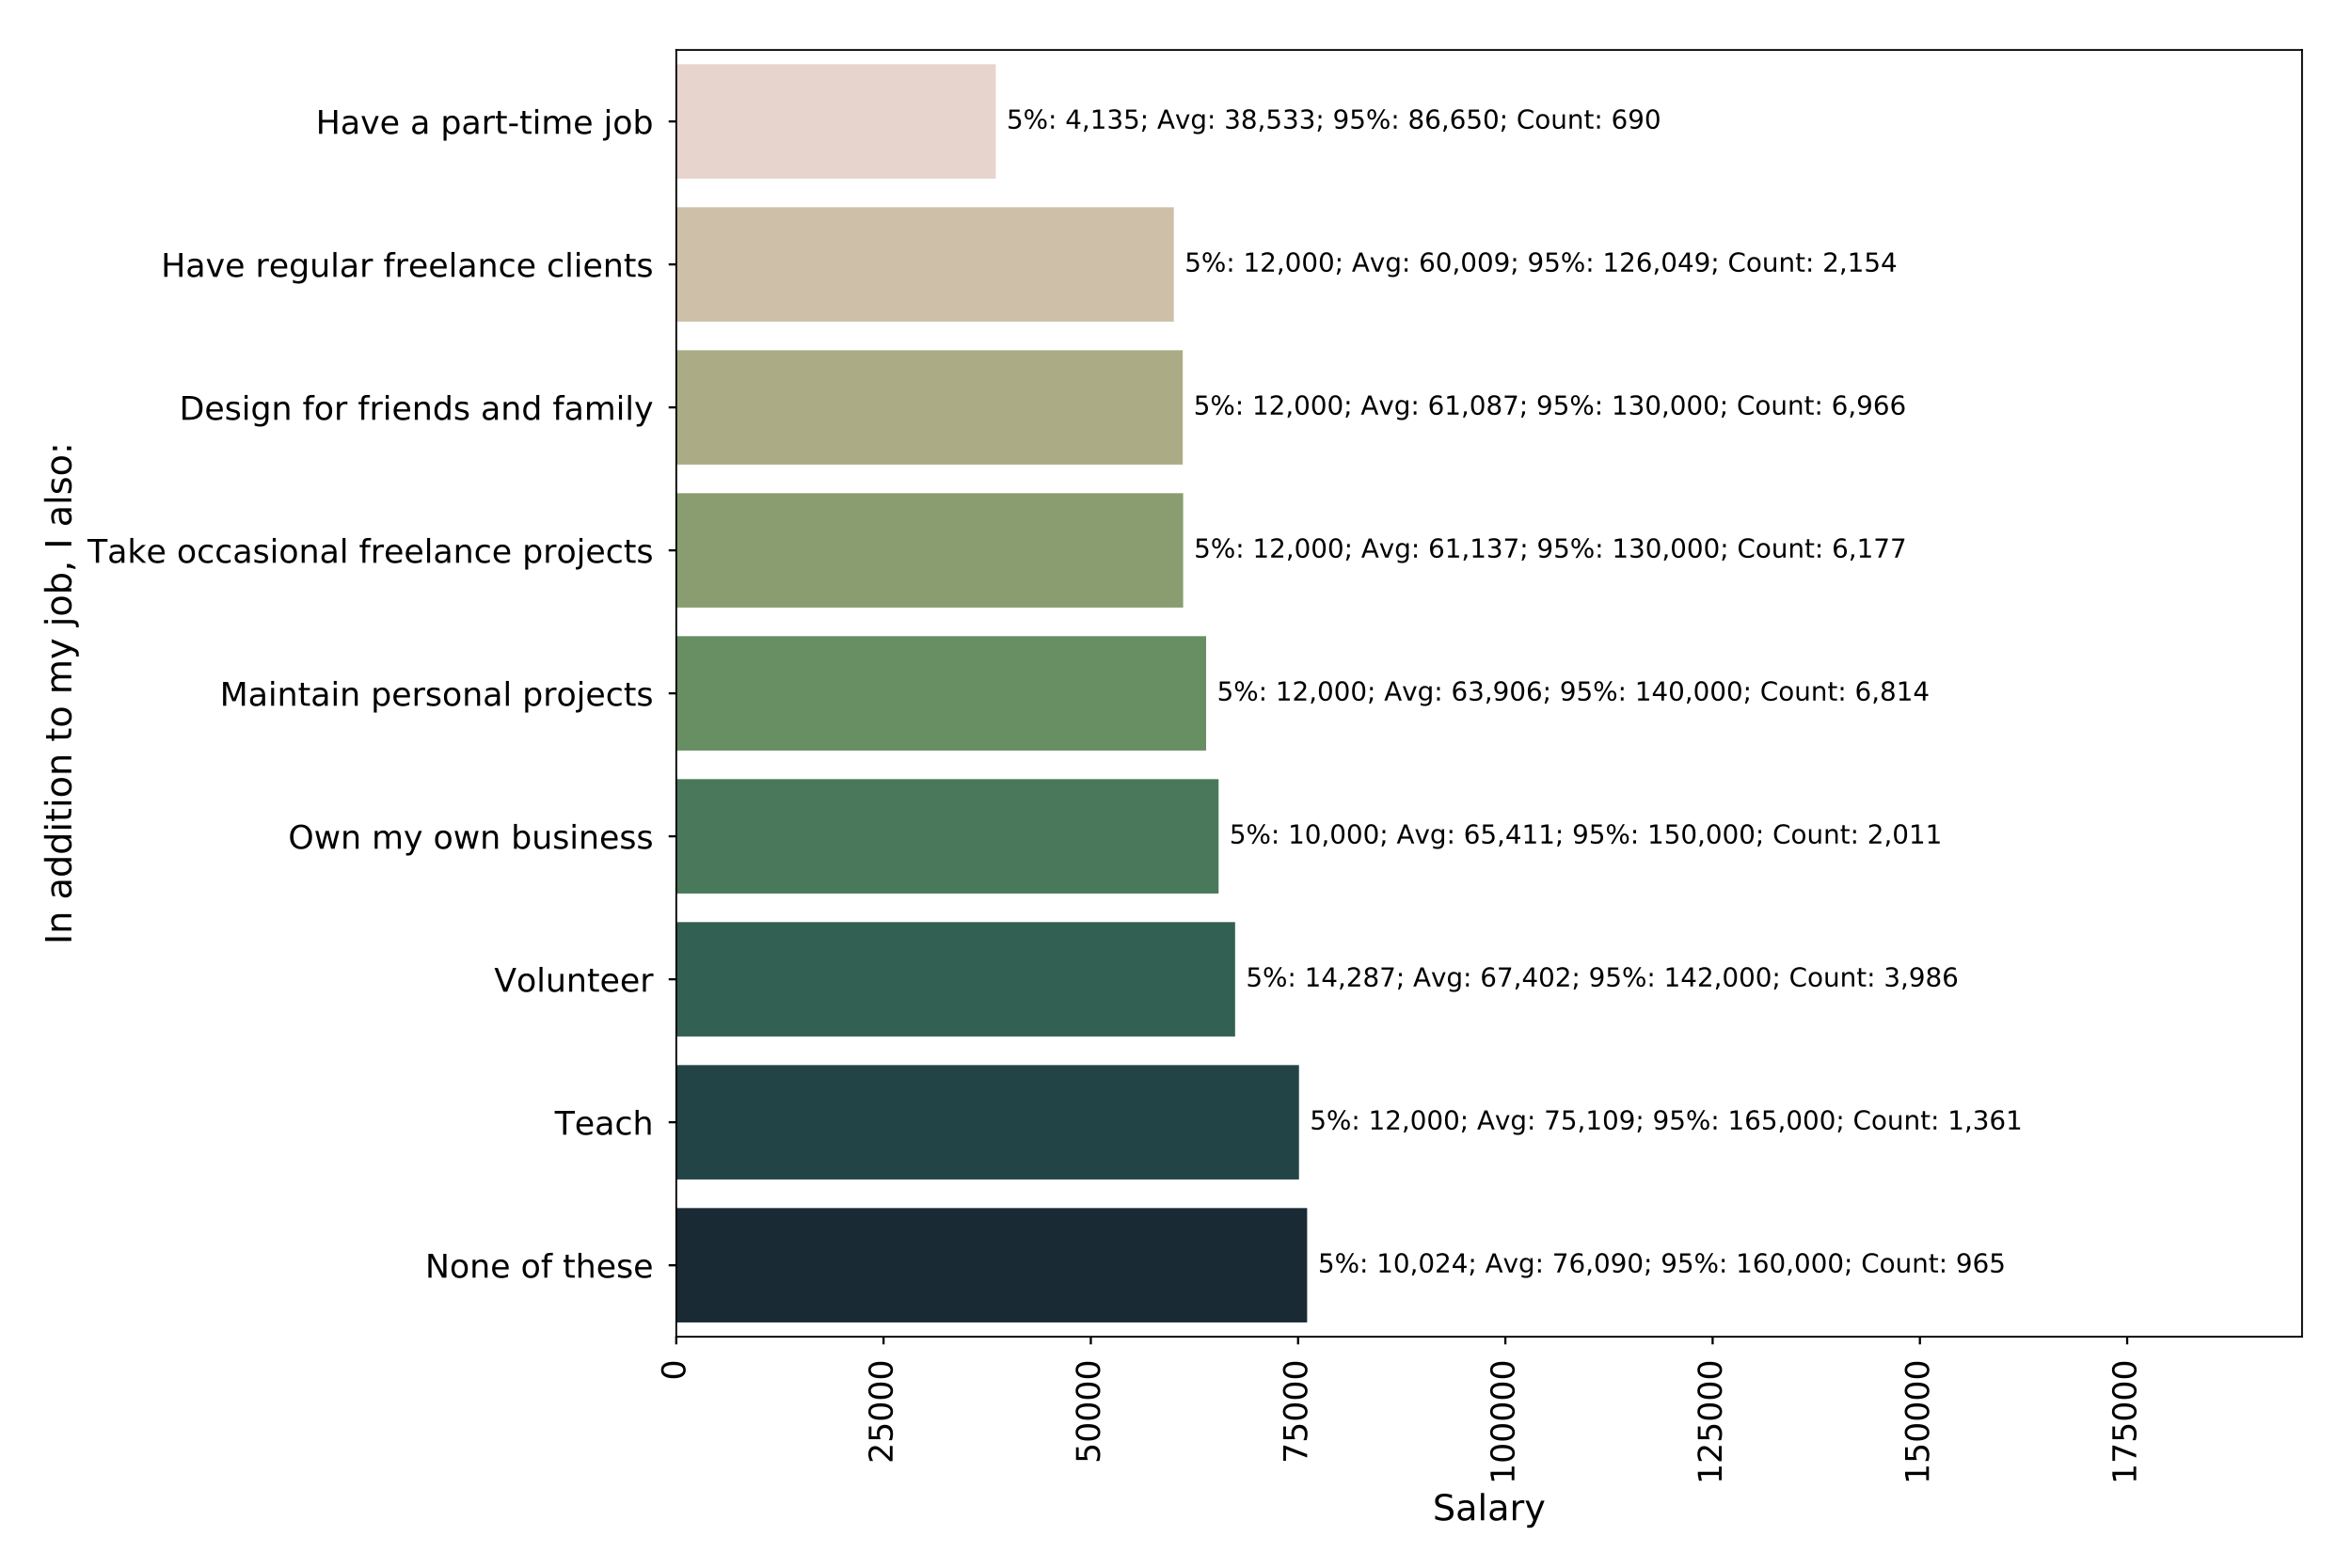 <?xml version="1.0" encoding="utf-8" standalone="no"?>
<!DOCTYPE svg PUBLIC "-//W3C//DTD SVG 1.1//EN"
  "http://www.w3.org/Graphics/SVG/1.1/DTD/svg11.dtd">
<!-- Created with matplotlib (http://matplotlib.org/) -->
<svg height="720pt" version="1.1" viewBox="0 0 1080 720" width="1080pt" xmlns="http://www.w3.org/2000/svg" xmlns:xlink="http://www.w3.org/1999/xlink">
 <defs>
  <style type="text/css">
*{stroke-linecap:butt;stroke-linejoin:round;}
  </style>
 </defs>
 <g id="figure_1">
  <g id="patch_1">
   <path d="M 0 720 
L 1080 720 
L 1080 0 
L 0 0 
z
" style="fill:#ffffff;"/>
  </g>
  <g id="axes_1">
   <g id="patch_2">
    <path d="M 310.534 613.935 
L 1057.06 613.935 
L 1057.06 22.94 
L 310.534 22.94 
z
" style="fill:#ffffff;"/>
   </g>
   <g id="patch_3">
    <path clip-path="url(#p9186d8d0a7)" d="M 310.534 29.507 
L 457.233 29.507 
L 457.233 82.04 
L 310.534 82.04 
z
" style="fill:#e7d4cd;"/>
   </g>
   <g id="patch_4">
    <path clip-path="url(#p9186d8d0a7)" d="M 310.534 95.173 
L 538.993 95.173 
L 538.993 147.706 
L 310.534 147.706 
z
" style="fill:#cebfa9;"/>
   </g>
   <g id="patch_5">
    <path clip-path="url(#p9186d8d0a7)" d="M 310.534 160.839 
L 543.096 160.839 
L 543.096 213.372 
L 310.534 213.372 
z
" style="fill:#abac86;"/>
   </g>
   <g id="patch_6">
    <path clip-path="url(#p9186d8d0a7)" d="M 310.534 226.505 
L 543.288 226.505 
L 543.288 279.038 
L 310.534 279.038 
z
" style="fill:#899d70;"/>
   </g>
   <g id="patch_7">
    <path clip-path="url(#p9186d8d0a7)" d="M 310.534 292.171 
L 553.83 292.171 
L 553.83 344.704 
L 310.534 344.704 
z
" style="fill:#688e63;"/>
   </g>
   <g id="patch_8">
    <path clip-path="url(#p9186d8d0a7)" d="M 310.534 357.837 
L 559.559 357.837 
L 559.559 410.37 
L 310.534 410.37 
z
" style="fill:#49795a;"/>
   </g>
   <g id="patch_9">
    <path clip-path="url(#p9186d8d0a7)" d="M 310.534 423.503 
L 567.137 423.503 
L 567.137 476.036 
L 310.534 476.036 
z
" style="fill:#326052;"/>
   </g>
   <g id="patch_10">
    <path clip-path="url(#p9186d8d0a7)" d="M 310.534 489.169 
L 596.477 489.169 
L 596.477 541.702 
L 310.534 541.702 
z
" style="fill:#234446;"/>
   </g>
   <g id="patch_11">
    <path clip-path="url(#p9186d8d0a7)" d="M 310.534 554.836 
L 600.215 554.836 
L 600.215 607.368 
L 310.534 607.368 
z
" style="fill:#1a2a35;"/>
   </g>
   <g id="matplotlib.axis_1">
    <g id="xtick_1">
     <g id="line2d_1">
      <defs>
       <path d="M 0 0 
L 0 3.5 
" id="mc5927c55ea" style="stroke:#000000;"/>
      </defs>
      <g>
       <use style="stroke:#000000;" x="310.534" xlink:href="#mc5927c55ea" y="613.935"/>
      </g>
     </g>
     <g id="text_1">
      <!-- 0 -->
      <defs>
       <path d="M 31.781 66.406 
Q 24.172 66.406 20.328 58.906 
Q 16.5 51.422 16.5 36.375 
Q 16.5 21.391 20.328 13.891 
Q 24.172 6.391 31.781 6.391 
Q 39.453 6.391 43.281 13.891 
Q 47.125 21.391 47.125 36.375 
Q 47.125 51.422 43.281 58.906 
Q 39.453 66.406 31.781 66.406 
z
M 31.781 74.219 
Q 44.047 74.219 50.516 64.516 
Q 56.984 54.828 56.984 36.375 
Q 56.984 17.969 50.516 8.266 
Q 44.047 -1.422 31.781 -1.422 
Q 19.531 -1.422 13.062 8.266 
Q 6.594 17.969 6.594 36.375 
Q 6.594 54.828 13.062 64.516 
Q 19.531 74.219 31.781 74.219 
z
" id="DejaVuSans-30"/>
      </defs>
      <g transform="translate(314.673 633.979)rotate(-90)scale(0.15 -0.15)">
       <use xlink:href="#DejaVuSans-30"/>
      </g>
     </g>
    </g>
    <g id="xtick_2">
     <g id="line2d_2">
      <g>
       <use style="stroke:#000000;" x="405.71" xlink:href="#mc5927c55ea" y="613.935"/>
      </g>
     </g>
     <g id="text_2">
      <!-- 25000 -->
      <defs>
       <path d="M 19.188 8.297 
L 53.609 8.297 
L 53.609 0 
L 7.328 0 
L 7.328 8.297 
Q 12.938 14.109 22.625 23.891 
Q 32.328 33.688 34.812 36.531 
Q 39.547 41.844 41.422 45.531 
Q 43.312 49.219 43.312 52.781 
Q 43.312 58.594 39.234 62.25 
Q 35.156 65.922 28.609 65.922 
Q 23.969 65.922 18.812 64.312 
Q 13.672 62.703 7.812 59.422 
L 7.812 69.391 
Q 13.766 71.781 18.938 73 
Q 24.125 74.219 28.422 74.219 
Q 39.75 74.219 46.484 68.547 
Q 53.219 62.891 53.219 53.422 
Q 53.219 48.922 51.531 44.891 
Q 49.859 40.875 45.406 35.406 
Q 44.188 33.984 37.641 27.219 
Q 31.109 20.453 19.188 8.297 
z
" id="DejaVuSans-32"/>
       <path d="M 10.797 72.906 
L 49.516 72.906 
L 49.516 64.594 
L 19.828 64.594 
L 19.828 46.734 
Q 21.969 47.469 24.109 47.828 
Q 26.266 48.188 28.422 48.188 
Q 40.625 48.188 47.75 41.5 
Q 54.891 34.812 54.891 23.391 
Q 54.891 11.625 47.562 5.094 
Q 40.234 -1.422 26.906 -1.422 
Q 22.312 -1.422 17.547 -0.641 
Q 12.797 0.141 7.719 1.703 
L 7.719 11.625 
Q 12.109 9.234 16.797 8.062 
Q 21.484 6.891 26.703 6.891 
Q 35.156 6.891 40.078 11.328 
Q 45.016 15.766 45.016 23.391 
Q 45.016 31 40.078 35.438 
Q 35.156 39.891 26.703 39.891 
Q 22.75 39.891 18.812 39.016 
Q 14.891 38.141 10.797 36.281 
z
" id="DejaVuSans-35"/>
      </defs>
      <g transform="translate(409.849 672.154)rotate(-90)scale(0.15 -0.15)">
       <use xlink:href="#DejaVuSans-32"/>
       <use x="63.623" xlink:href="#DejaVuSans-35"/>
       <use x="127.246" xlink:href="#DejaVuSans-30"/>
       <use x="190.869" xlink:href="#DejaVuSans-30"/>
       <use x="254.492" xlink:href="#DejaVuSans-30"/>
      </g>
     </g>
    </g>
    <g id="xtick_3">
     <g id="line2d_3">
      <g>
       <use style="stroke:#000000;" x="500.886" xlink:href="#mc5927c55ea" y="613.935"/>
      </g>
     </g>
     <g id="text_3">
      <!-- 50000 -->
      <g transform="translate(505.025 672.154)rotate(-90)scale(0.15 -0.15)">
       <use xlink:href="#DejaVuSans-35"/>
       <use x="63.623" xlink:href="#DejaVuSans-30"/>
       <use x="127.246" xlink:href="#DejaVuSans-30"/>
       <use x="190.869" xlink:href="#DejaVuSans-30"/>
       <use x="254.492" xlink:href="#DejaVuSans-30"/>
      </g>
     </g>
    </g>
    <g id="xtick_4">
     <g id="line2d_4">
      <g>
       <use style="stroke:#000000;" x="596.062" xlink:href="#mc5927c55ea" y="613.935"/>
      </g>
     </g>
     <g id="text_4">
      <!-- 75000 -->
      <defs>
       <path d="M 8.203 72.906 
L 55.078 72.906 
L 55.078 68.703 
L 28.609 0 
L 18.312 0 
L 43.219 64.594 
L 8.203 64.594 
z
" id="DejaVuSans-37"/>
      </defs>
      <g transform="translate(600.201 672.154)rotate(-90)scale(0.15 -0.15)">
       <use xlink:href="#DejaVuSans-37"/>
       <use x="63.623" xlink:href="#DejaVuSans-35"/>
       <use x="127.246" xlink:href="#DejaVuSans-30"/>
       <use x="190.869" xlink:href="#DejaVuSans-30"/>
       <use x="254.492" xlink:href="#DejaVuSans-30"/>
      </g>
     </g>
    </g>
    <g id="xtick_5">
     <g id="line2d_5">
      <g>
       <use style="stroke:#000000;" x="691.238" xlink:href="#mc5927c55ea" y="613.935"/>
      </g>
     </g>
     <g id="text_5">
      <!-- 100000 -->
      <defs>
       <path d="M 12.406 8.297 
L 28.516 8.297 
L 28.516 63.922 
L 10.984 60.406 
L 10.984 69.391 
L 28.422 72.906 
L 38.281 72.906 
L 38.281 8.297 
L 54.391 8.297 
L 54.391 0 
L 12.406 0 
z
" id="DejaVuSans-31"/>
      </defs>
      <g transform="translate(695.377 681.697)rotate(-90)scale(0.15 -0.15)">
       <use xlink:href="#DejaVuSans-31"/>
       <use x="63.623" xlink:href="#DejaVuSans-30"/>
       <use x="127.246" xlink:href="#DejaVuSans-30"/>
       <use x="190.869" xlink:href="#DejaVuSans-30"/>
       <use x="254.492" xlink:href="#DejaVuSans-30"/>
       <use x="318.115" xlink:href="#DejaVuSans-30"/>
      </g>
     </g>
    </g>
    <g id="xtick_6">
     <g id="line2d_6">
      <g>
       <use style="stroke:#000000;" x="786.414" xlink:href="#mc5927c55ea" y="613.935"/>
      </g>
     </g>
     <g id="text_6">
      <!-- 125000 -->
      <g transform="translate(790.553 681.697)rotate(-90)scale(0.15 -0.15)">
       <use xlink:href="#DejaVuSans-31"/>
       <use x="63.623" xlink:href="#DejaVuSans-32"/>
       <use x="127.246" xlink:href="#DejaVuSans-35"/>
       <use x="190.869" xlink:href="#DejaVuSans-30"/>
       <use x="254.492" xlink:href="#DejaVuSans-30"/>
       <use x="318.115" xlink:href="#DejaVuSans-30"/>
      </g>
     </g>
    </g>
    <g id="xtick_7">
     <g id="line2d_7">
      <g>
       <use style="stroke:#000000;" x="881.59" xlink:href="#mc5927c55ea" y="613.935"/>
      </g>
     </g>
     <g id="text_7">
      <!-- 150000 -->
      <g transform="translate(885.729 681.697)rotate(-90)scale(0.15 -0.15)">
       <use xlink:href="#DejaVuSans-31"/>
       <use x="63.623" xlink:href="#DejaVuSans-35"/>
       <use x="127.246" xlink:href="#DejaVuSans-30"/>
       <use x="190.869" xlink:href="#DejaVuSans-30"/>
       <use x="254.492" xlink:href="#DejaVuSans-30"/>
       <use x="318.115" xlink:href="#DejaVuSans-30"/>
      </g>
     </g>
    </g>
    <g id="xtick_8">
     <g id="line2d_8">
      <g>
       <use style="stroke:#000000;" x="976.766" xlink:href="#mc5927c55ea" y="613.935"/>
      </g>
     </g>
     <g id="text_8">
      <!-- 175000 -->
      <g transform="translate(980.905 681.697)rotate(-90)scale(0.15 -0.15)">
       <use xlink:href="#DejaVuSans-31"/>
       <use x="63.623" xlink:href="#DejaVuSans-37"/>
       <use x="127.246" xlink:href="#DejaVuSans-35"/>
       <use x="190.869" xlink:href="#DejaVuSans-30"/>
       <use x="254.492" xlink:href="#DejaVuSans-30"/>
       <use x="318.115" xlink:href="#DejaVuSans-30"/>
      </g>
     </g>
    </g>
    <g id="text_9">
     <!-- Salary -->
     <defs>
      <path d="M 53.516 70.516 
L 53.516 60.891 
Q 47.906 63.578 42.922 64.891 
Q 37.938 66.219 33.297 66.219 
Q 25.25 66.219 20.875 63.094 
Q 16.5 59.969 16.5 54.203 
Q 16.5 49.359 19.406 46.891 
Q 22.312 44.438 30.422 42.922 
L 36.375 41.703 
Q 47.406 39.594 52.656 34.297 
Q 57.906 29 57.906 20.125 
Q 57.906 9.516 50.797 4.047 
Q 43.703 -1.422 29.984 -1.422 
Q 24.812 -1.422 18.969 -0.25 
Q 13.141 0.922 6.891 3.219 
L 6.891 13.375 
Q 12.891 10.016 18.656 8.297 
Q 24.422 6.594 29.984 6.594 
Q 38.422 6.594 43.016 9.906 
Q 47.609 13.234 47.609 19.391 
Q 47.609 24.75 44.312 27.781 
Q 41.016 30.812 33.5 32.328 
L 27.484 33.5 
Q 16.453 35.688 11.516 40.375 
Q 6.594 45.062 6.594 53.422 
Q 6.594 63.094 13.406 68.656 
Q 20.219 74.219 32.172 74.219 
Q 37.312 74.219 42.625 73.281 
Q 47.953 72.359 53.516 70.516 
z
" id="DejaVuSans-53"/>
      <path d="M 34.281 27.484 
Q 23.391 27.484 19.188 25 
Q 14.984 22.516 14.984 16.5 
Q 14.984 11.719 18.141 8.906 
Q 21.297 6.109 26.703 6.109 
Q 34.188 6.109 38.703 11.406 
Q 43.219 16.703 43.219 25.484 
L 43.219 27.484 
z
M 52.203 31.203 
L 52.203 0 
L 43.219 0 
L 43.219 8.297 
Q 40.141 3.328 35.547 0.953 
Q 30.953 -1.422 24.312 -1.422 
Q 15.922 -1.422 10.953 3.297 
Q 6 8.016 6 15.922 
Q 6 25.141 12.172 29.828 
Q 18.359 34.516 30.609 34.516 
L 43.219 34.516 
L 43.219 35.406 
Q 43.219 41.609 39.141 45 
Q 35.062 48.391 27.688 48.391 
Q 23 48.391 18.547 47.266 
Q 14.109 46.141 10.016 43.891 
L 10.016 52.203 
Q 14.938 54.109 19.578 55.047 
Q 24.219 56 28.609 56 
Q 40.484 56 46.344 49.844 
Q 52.203 43.703 52.203 31.203 
z
" id="DejaVuSans-61"/>
      <path d="M 9.422 75.984 
L 18.406 75.984 
L 18.406 0 
L 9.422 0 
z
" id="DejaVuSans-6c"/>
      <path d="M 41.109 46.297 
Q 39.594 47.172 37.812 47.578 
Q 36.031 48 33.891 48 
Q 26.266 48 22.188 43.047 
Q 18.109 38.094 18.109 28.812 
L 18.109 0 
L 9.078 0 
L 9.078 54.688 
L 18.109 54.688 
L 18.109 46.188 
Q 20.953 51.172 25.484 53.578 
Q 30.031 56 36.531 56 
Q 37.453 56 38.578 55.875 
Q 39.703 55.766 41.062 55.516 
z
" id="DejaVuSans-72"/>
      <path d="M 32.172 -5.078 
Q 28.375 -14.844 24.75 -17.812 
Q 21.141 -20.797 15.094 -20.797 
L 7.906 -20.797 
L 7.906 -13.281 
L 13.188 -13.281 
Q 16.891 -13.281 18.938 -11.516 
Q 21 -9.766 23.484 -3.219 
L 25.094 0.875 
L 2.984 54.688 
L 12.5 54.688 
L 29.594 11.922 
L 46.688 54.688 
L 56.203 54.688 
z
" id="DejaVuSans-79"/>
     </defs>
     <g transform="translate(657.882 698.235)scale(0.165 -0.165)">
      <use xlink:href="#DejaVuSans-53"/>
      <use x="63.477" xlink:href="#DejaVuSans-61"/>
      <use x="124.756" xlink:href="#DejaVuSans-6c"/>
      <use x="152.539" xlink:href="#DejaVuSans-61"/>
      <use x="213.818" xlink:href="#DejaVuSans-72"/>
      <use x="254.932" xlink:href="#DejaVuSans-79"/>
     </g>
    </g>
   </g>
   <g id="matplotlib.axis_2">
    <g id="ytick_1">
     <g id="line2d_9">
      <defs>
       <path d="M 0 0 
L -3.5 0 
" id="m195a7cbe91" style="stroke:#000000;"/>
      </defs>
      <g>
       <use style="stroke:#000000;" x="310.534" xlink:href="#m195a7cbe91" y="55.773"/>
      </g>
     </g>
     <g id="text_10">
      <!-- Have a part-time job -->
      <defs>
       <path d="M 9.812 72.906 
L 19.672 72.906 
L 19.672 43.016 
L 55.516 43.016 
L 55.516 72.906 
L 65.375 72.906 
L 65.375 0 
L 55.516 0 
L 55.516 34.719 
L 19.672 34.719 
L 19.672 0 
L 9.812 0 
z
" id="DejaVuSans-48"/>
       <path d="M 2.984 54.688 
L 12.5 54.688 
L 29.594 8.797 
L 46.688 54.688 
L 56.203 54.688 
L 35.688 0 
L 23.484 0 
z
" id="DejaVuSans-76"/>
       <path d="M 56.203 29.594 
L 56.203 25.203 
L 14.891 25.203 
Q 15.484 15.922 20.484 11.062 
Q 25.484 6.203 34.422 6.203 
Q 39.594 6.203 44.453 7.469 
Q 49.312 8.734 54.109 11.281 
L 54.109 2.781 
Q 49.266 0.734 44.188 -0.344 
Q 39.109 -1.422 33.891 -1.422 
Q 20.797 -1.422 13.156 6.188 
Q 5.516 13.812 5.516 26.812 
Q 5.516 40.234 12.766 48.109 
Q 20.016 56 32.328 56 
Q 43.359 56 49.781 48.891 
Q 56.203 41.797 56.203 29.594 
z
M 47.219 32.234 
Q 47.125 39.594 43.094 43.984 
Q 39.062 48.391 32.422 48.391 
Q 24.906 48.391 20.391 44.141 
Q 15.875 39.891 15.188 32.172 
z
" id="DejaVuSans-65"/>
       <path id="DejaVuSans-20"/>
       <path d="M 18.109 8.203 
L 18.109 -20.797 
L 9.078 -20.797 
L 9.078 54.688 
L 18.109 54.688 
L 18.109 46.391 
Q 20.953 51.266 25.266 53.625 
Q 29.594 56 35.594 56 
Q 45.562 56 51.781 48.094 
Q 58.016 40.188 58.016 27.297 
Q 58.016 14.406 51.781 6.484 
Q 45.562 -1.422 35.594 -1.422 
Q 29.594 -1.422 25.266 0.953 
Q 20.953 3.328 18.109 8.203 
z
M 48.688 27.297 
Q 48.688 37.203 44.609 42.844 
Q 40.531 48.484 33.406 48.484 
Q 26.266 48.484 22.188 42.844 
Q 18.109 37.203 18.109 27.297 
Q 18.109 17.391 22.188 11.75 
Q 26.266 6.109 33.406 6.109 
Q 40.531 6.109 44.609 11.75 
Q 48.688 17.391 48.688 27.297 
z
" id="DejaVuSans-70"/>
       <path d="M 18.312 70.219 
L 18.312 54.688 
L 36.812 54.688 
L 36.812 47.703 
L 18.312 47.703 
L 18.312 18.016 
Q 18.312 11.328 20.141 9.422 
Q 21.969 7.516 27.594 7.516 
L 36.812 7.516 
L 36.812 0 
L 27.594 0 
Q 17.188 0 13.234 3.875 
Q 9.281 7.766 9.281 18.016 
L 9.281 47.703 
L 2.688 47.703 
L 2.688 54.688 
L 9.281 54.688 
L 9.281 70.219 
z
" id="DejaVuSans-74"/>
       <path d="M 4.891 31.391 
L 31.203 31.391 
L 31.203 23.391 
L 4.891 23.391 
z
" id="DejaVuSans-2d"/>
       <path d="M 9.422 54.688 
L 18.406 54.688 
L 18.406 0 
L 9.422 0 
z
M 9.422 75.984 
L 18.406 75.984 
L 18.406 64.594 
L 9.422 64.594 
z
" id="DejaVuSans-69"/>
       <path d="M 52 44.188 
Q 55.375 50.25 60.062 53.125 
Q 64.75 56 71.094 56 
Q 79.641 56 84.281 50.016 
Q 88.922 44.047 88.922 33.016 
L 88.922 0 
L 79.891 0 
L 79.891 32.719 
Q 79.891 40.578 77.094 44.375 
Q 74.312 48.188 68.609 48.188 
Q 61.625 48.188 57.562 43.547 
Q 53.516 38.922 53.516 30.906 
L 53.516 0 
L 44.484 0 
L 44.484 32.719 
Q 44.484 40.625 41.703 44.406 
Q 38.922 48.188 33.109 48.188 
Q 26.219 48.188 22.156 43.531 
Q 18.109 38.875 18.109 30.906 
L 18.109 0 
L 9.078 0 
L 9.078 54.688 
L 18.109 54.688 
L 18.109 46.188 
Q 21.188 51.219 25.484 53.609 
Q 29.781 56 35.688 56 
Q 41.656 56 45.828 52.969 
Q 50 49.953 52 44.188 
z
" id="DejaVuSans-6d"/>
       <path d="M 9.422 54.688 
L 18.406 54.688 
L 18.406 -0.984 
Q 18.406 -11.422 14.422 -16.109 
Q 10.453 -20.797 1.609 -20.797 
L -1.812 -20.797 
L -1.812 -13.188 
L 0.594 -13.188 
Q 5.719 -13.188 7.562 -10.812 
Q 9.422 -8.453 9.422 -0.984 
z
M 9.422 75.984 
L 18.406 75.984 
L 18.406 64.594 
L 9.422 64.594 
z
" id="DejaVuSans-6a"/>
       <path d="M 30.609 48.391 
Q 23.391 48.391 19.188 42.75 
Q 14.984 37.109 14.984 27.297 
Q 14.984 17.484 19.156 11.844 
Q 23.344 6.203 30.609 6.203 
Q 37.797 6.203 41.984 11.859 
Q 46.188 17.531 46.188 27.297 
Q 46.188 37.016 41.984 42.703 
Q 37.797 48.391 30.609 48.391 
z
M 30.609 56 
Q 42.328 56 49.016 48.375 
Q 55.719 40.766 55.719 27.297 
Q 55.719 13.875 49.016 6.219 
Q 42.328 -1.422 30.609 -1.422 
Q 18.844 -1.422 12.172 6.219 
Q 5.516 13.875 5.516 27.297 
Q 5.516 40.766 12.172 48.375 
Q 18.844 56 30.609 56 
z
" id="DejaVuSans-6f"/>
       <path d="M 48.688 27.297 
Q 48.688 37.203 44.609 42.844 
Q 40.531 48.484 33.406 48.484 
Q 26.266 48.484 22.188 42.844 
Q 18.109 37.203 18.109 27.297 
Q 18.109 17.391 22.188 11.75 
Q 26.266 6.109 33.406 6.109 
Q 40.531 6.109 44.609 11.75 
Q 48.688 17.391 48.688 27.297 
z
M 18.109 46.391 
Q 20.953 51.266 25.266 53.625 
Q 29.594 56 35.594 56 
Q 45.562 56 51.781 48.094 
Q 58.016 40.188 58.016 27.297 
Q 58.016 14.406 51.781 6.484 
Q 45.562 -1.422 35.594 -1.422 
Q 29.594 -1.422 25.266 0.953 
Q 20.953 3.328 18.109 8.203 
L 18.109 0 
L 9.078 0 
L 9.078 75.984 
L 18.109 75.984 
z
" id="DejaVuSans-62"/>
      </defs>
      <g transform="translate(145.03 61.472)scale(0.15 -0.15)">
       <use xlink:href="#DejaVuSans-48"/>
       <use x="75.195" xlink:href="#DejaVuSans-61"/>
       <use x="136.475" xlink:href="#DejaVuSans-76"/>
       <use x="195.654" xlink:href="#DejaVuSans-65"/>
       <use x="257.178" xlink:href="#DejaVuSans-20"/>
       <use x="288.965" xlink:href="#DejaVuSans-61"/>
       <use x="350.244" xlink:href="#DejaVuSans-20"/>
       <use x="382.031" xlink:href="#DejaVuSans-70"/>
       <use x="445.508" xlink:href="#DejaVuSans-61"/>
       <use x="506.787" xlink:href="#DejaVuSans-72"/>
       <use x="547.9" xlink:href="#DejaVuSans-74"/>
       <use x="587.109" xlink:href="#DejaVuSans-2d"/>
       <use x="623.193" xlink:href="#DejaVuSans-74"/>
       <use x="662.402" xlink:href="#DejaVuSans-69"/>
       <use x="690.186" xlink:href="#DejaVuSans-6d"/>
       <use x="787.598" xlink:href="#DejaVuSans-65"/>
       <use x="849.121" xlink:href="#DejaVuSans-20"/>
       <use x="880.908" xlink:href="#DejaVuSans-6a"/>
       <use x="908.691" xlink:href="#DejaVuSans-6f"/>
       <use x="969.873" xlink:href="#DejaVuSans-62"/>
      </g>
     </g>
    </g>
    <g id="ytick_2">
     <g id="line2d_10">
      <g>
       <use style="stroke:#000000;" x="310.534" xlink:href="#m195a7cbe91" y="121.439"/>
      </g>
     </g>
     <g id="text_11">
      <!-- Have regular freelance clients -->
      <defs>
       <path d="M 45.406 27.984 
Q 45.406 37.75 41.375 43.109 
Q 37.359 48.484 30.078 48.484 
Q 22.859 48.484 18.828 43.109 
Q 14.797 37.75 14.797 27.984 
Q 14.797 18.266 18.828 12.891 
Q 22.859 7.516 30.078 7.516 
Q 37.359 7.516 41.375 12.891 
Q 45.406 18.266 45.406 27.984 
z
M 54.391 6.781 
Q 54.391 -7.172 48.188 -13.984 
Q 42 -20.797 29.203 -20.797 
Q 24.469 -20.797 20.266 -20.094 
Q 16.062 -19.391 12.109 -17.922 
L 12.109 -9.188 
Q 16.062 -11.328 19.922 -12.344 
Q 23.781 -13.375 27.781 -13.375 
Q 36.625 -13.375 41.016 -8.766 
Q 45.406 -4.156 45.406 5.172 
L 45.406 9.625 
Q 42.625 4.781 38.281 2.391 
Q 33.938 0 27.875 0 
Q 17.828 0 11.672 7.656 
Q 5.516 15.328 5.516 27.984 
Q 5.516 40.672 11.672 48.328 
Q 17.828 56 27.875 56 
Q 33.938 56 38.281 53.609 
Q 42.625 51.219 45.406 46.391 
L 45.406 54.688 
L 54.391 54.688 
z
" id="DejaVuSans-67"/>
       <path d="M 8.5 21.578 
L 8.5 54.688 
L 17.484 54.688 
L 17.484 21.922 
Q 17.484 14.156 20.5 10.266 
Q 23.531 6.391 29.594 6.391 
Q 36.859 6.391 41.078 11.031 
Q 45.312 15.672 45.312 23.688 
L 45.312 54.688 
L 54.297 54.688 
L 54.297 0 
L 45.312 0 
L 45.312 8.406 
Q 42.047 3.422 37.719 1 
Q 33.406 -1.422 27.688 -1.422 
Q 18.266 -1.422 13.375 4.438 
Q 8.5 10.297 8.5 21.578 
z
M 31.109 56 
z
" id="DejaVuSans-75"/>
       <path d="M 37.109 75.984 
L 37.109 68.5 
L 28.516 68.5 
Q 23.688 68.5 21.797 66.547 
Q 19.922 64.594 19.922 59.516 
L 19.922 54.688 
L 34.719 54.688 
L 34.719 47.703 
L 19.922 47.703 
L 19.922 0 
L 10.891 0 
L 10.891 47.703 
L 2.297 47.703 
L 2.297 54.688 
L 10.891 54.688 
L 10.891 58.5 
Q 10.891 67.625 15.141 71.797 
Q 19.391 75.984 28.609 75.984 
z
" id="DejaVuSans-66"/>
       <path d="M 54.891 33.016 
L 54.891 0 
L 45.906 0 
L 45.906 32.719 
Q 45.906 40.484 42.875 44.328 
Q 39.844 48.188 33.797 48.188 
Q 26.516 48.188 22.312 43.547 
Q 18.109 38.922 18.109 30.906 
L 18.109 0 
L 9.078 0 
L 9.078 54.688 
L 18.109 54.688 
L 18.109 46.188 
Q 21.344 51.125 25.703 53.562 
Q 30.078 56 35.797 56 
Q 45.219 56 50.047 50.172 
Q 54.891 44.344 54.891 33.016 
z
" id="DejaVuSans-6e"/>
       <path d="M 48.781 52.594 
L 48.781 44.188 
Q 44.969 46.297 41.141 47.344 
Q 37.312 48.391 33.406 48.391 
Q 24.656 48.391 19.812 42.844 
Q 14.984 37.312 14.984 27.297 
Q 14.984 17.281 19.812 11.734 
Q 24.656 6.203 33.406 6.203 
Q 37.312 6.203 41.141 7.25 
Q 44.969 8.297 48.781 10.406 
L 48.781 2.094 
Q 45.016 0.344 40.984 -0.531 
Q 36.969 -1.422 32.422 -1.422 
Q 20.062 -1.422 12.781 6.344 
Q 5.516 14.109 5.516 27.297 
Q 5.516 40.672 12.859 48.328 
Q 20.219 56 33.016 56 
Q 37.156 56 41.109 55.141 
Q 45.062 54.297 48.781 52.594 
z
" id="DejaVuSans-63"/>
       <path d="M 44.281 53.078 
L 44.281 44.578 
Q 40.484 46.531 36.375 47.5 
Q 32.281 48.484 27.875 48.484 
Q 21.188 48.484 17.844 46.438 
Q 14.5 44.391 14.5 40.281 
Q 14.5 37.156 16.891 35.375 
Q 19.281 33.594 26.516 31.984 
L 29.594 31.297 
Q 39.156 29.25 43.188 25.516 
Q 47.219 21.781 47.219 15.094 
Q 47.219 7.469 41.188 3.016 
Q 35.156 -1.422 24.609 -1.422 
Q 20.219 -1.422 15.453 -0.562 
Q 10.688 0.297 5.422 2 
L 5.422 11.281 
Q 10.406 8.688 15.234 7.391 
Q 20.062 6.109 24.812 6.109 
Q 31.156 6.109 34.562 8.281 
Q 37.984 10.453 37.984 14.406 
Q 37.984 18.062 35.516 20.016 
Q 33.062 21.969 24.703 23.781 
L 21.578 24.516 
Q 13.234 26.266 9.516 29.906 
Q 5.812 33.547 5.812 39.891 
Q 5.812 47.609 11.281 51.797 
Q 16.75 56 26.812 56 
Q 31.781 56 36.172 55.266 
Q 40.578 54.547 44.281 53.078 
z
" id="DejaVuSans-73"/>
      </defs>
      <g transform="translate(73.949 127.138)scale(0.15 -0.15)">
       <use xlink:href="#DejaVuSans-48"/>
       <use x="75.195" xlink:href="#DejaVuSans-61"/>
       <use x="136.475" xlink:href="#DejaVuSans-76"/>
       <use x="195.654" xlink:href="#DejaVuSans-65"/>
       <use x="257.178" xlink:href="#DejaVuSans-20"/>
       <use x="288.965" xlink:href="#DejaVuSans-72"/>
       <use x="330.047" xlink:href="#DejaVuSans-65"/>
       <use x="391.57" xlink:href="#DejaVuSans-67"/>
       <use x="455.047" xlink:href="#DejaVuSans-75"/>
       <use x="518.426" xlink:href="#DejaVuSans-6c"/>
       <use x="546.209" xlink:href="#DejaVuSans-61"/>
       <use x="607.488" xlink:href="#DejaVuSans-72"/>
       <use x="648.602" xlink:href="#DejaVuSans-20"/>
       <use x="680.389" xlink:href="#DejaVuSans-66"/>
       <use x="715.594" xlink:href="#DejaVuSans-72"/>
       <use x="756.676" xlink:href="#DejaVuSans-65"/>
       <use x="818.199" xlink:href="#DejaVuSans-65"/>
       <use x="879.723" xlink:href="#DejaVuSans-6c"/>
       <use x="907.506" xlink:href="#DejaVuSans-61"/>
       <use x="968.785" xlink:href="#DejaVuSans-6e"/>
       <use x="1032.164" xlink:href="#DejaVuSans-63"/>
       <use x="1087.145" xlink:href="#DejaVuSans-65"/>
       <use x="1148.668" xlink:href="#DejaVuSans-20"/>
       <use x="1180.455" xlink:href="#DejaVuSans-63"/>
       <use x="1235.436" xlink:href="#DejaVuSans-6c"/>
       <use x="1263.219" xlink:href="#DejaVuSans-69"/>
       <use x="1291.002" xlink:href="#DejaVuSans-65"/>
       <use x="1352.525" xlink:href="#DejaVuSans-6e"/>
       <use x="1415.904" xlink:href="#DejaVuSans-74"/>
       <use x="1455.113" xlink:href="#DejaVuSans-73"/>
      </g>
     </g>
    </g>
    <g id="ytick_3">
     <g id="line2d_11">
      <g>
       <use style="stroke:#000000;" x="310.534" xlink:href="#m195a7cbe91" y="187.105"/>
      </g>
     </g>
     <g id="text_12">
      <!-- Design for friends and family -->
      <defs>
       <path d="M 19.672 64.797 
L 19.672 8.109 
L 31.594 8.109 
Q 46.688 8.109 53.688 14.938 
Q 60.688 21.781 60.688 36.531 
Q 60.688 51.172 53.688 57.984 
Q 46.688 64.797 31.594 64.797 
z
M 9.812 72.906 
L 30.078 72.906 
Q 51.266 72.906 61.172 64.094 
Q 71.094 55.281 71.094 36.531 
Q 71.094 17.672 61.125 8.828 
Q 51.172 0 30.078 0 
L 9.812 0 
z
" id="DejaVuSans-44"/>
       <path d="M 45.406 46.391 
L 45.406 75.984 
L 54.391 75.984 
L 54.391 0 
L 45.406 0 
L 45.406 8.203 
Q 42.578 3.328 38.25 0.953 
Q 33.938 -1.422 27.875 -1.422 
Q 17.969 -1.422 11.734 6.484 
Q 5.516 14.406 5.516 27.297 
Q 5.516 40.188 11.734 48.094 
Q 17.969 56 27.875 56 
Q 33.938 56 38.25 53.625 
Q 42.578 51.266 45.406 46.391 
z
M 14.797 27.297 
Q 14.797 17.391 18.875 11.75 
Q 22.953 6.109 30.078 6.109 
Q 37.203 6.109 41.297 11.75 
Q 45.406 17.391 45.406 27.297 
Q 45.406 37.203 41.297 42.844 
Q 37.203 48.484 30.078 48.484 
Q 22.953 48.484 18.875 42.844 
Q 14.797 37.203 14.797 27.297 
z
" id="DejaVuSans-64"/>
      </defs>
      <g transform="translate(82.346 192.804)scale(0.15 -0.15)">
       <use xlink:href="#DejaVuSans-44"/>
       <use x="77.002" xlink:href="#DejaVuSans-65"/>
       <use x="138.525" xlink:href="#DejaVuSans-73"/>
       <use x="190.625" xlink:href="#DejaVuSans-69"/>
       <use x="218.408" xlink:href="#DejaVuSans-67"/>
       <use x="281.885" xlink:href="#DejaVuSans-6e"/>
       <use x="345.264" xlink:href="#DejaVuSans-20"/>
       <use x="377.051" xlink:href="#DejaVuSans-66"/>
       <use x="412.256" xlink:href="#DejaVuSans-6f"/>
       <use x="473.438" xlink:href="#DejaVuSans-72"/>
       <use x="514.551" xlink:href="#DejaVuSans-20"/>
       <use x="546.338" xlink:href="#DejaVuSans-66"/>
       <use x="581.543" xlink:href="#DejaVuSans-72"/>
       <use x="622.656" xlink:href="#DejaVuSans-69"/>
       <use x="650.439" xlink:href="#DejaVuSans-65"/>
       <use x="711.963" xlink:href="#DejaVuSans-6e"/>
       <use x="775.342" xlink:href="#DejaVuSans-64"/>
       <use x="838.818" xlink:href="#DejaVuSans-73"/>
       <use x="890.918" xlink:href="#DejaVuSans-20"/>
       <use x="922.705" xlink:href="#DejaVuSans-61"/>
       <use x="983.984" xlink:href="#DejaVuSans-6e"/>
       <use x="1047.363" xlink:href="#DejaVuSans-64"/>
       <use x="1110.84" xlink:href="#DejaVuSans-20"/>
       <use x="1142.627" xlink:href="#DejaVuSans-66"/>
       <use x="1177.832" xlink:href="#DejaVuSans-61"/>
       <use x="1239.111" xlink:href="#DejaVuSans-6d"/>
       <use x="1336.523" xlink:href="#DejaVuSans-69"/>
       <use x="1364.307" xlink:href="#DejaVuSans-6c"/>
       <use x="1392.09" xlink:href="#DejaVuSans-79"/>
      </g>
     </g>
    </g>
    <g id="ytick_4">
     <g id="line2d_12">
      <g>
       <use style="stroke:#000000;" x="310.534" xlink:href="#m195a7cbe91" y="252.771"/>
      </g>
     </g>
     <g id="text_13">
      <!-- Take occasional freelance projects -->
      <defs>
       <path d="M -0.297 72.906 
L 61.375 72.906 
L 61.375 64.594 
L 35.5 64.594 
L 35.5 0 
L 25.594 0 
L 25.594 64.594 
L -0.297 64.594 
z
" id="DejaVuSans-54"/>
       <path d="M 9.078 75.984 
L 18.109 75.984 
L 18.109 31.109 
L 44.922 54.688 
L 56.391 54.688 
L 27.391 29.109 
L 57.625 0 
L 45.906 0 
L 18.109 26.703 
L 18.109 0 
L 9.078 0 
z
" id="DejaVuSans-6b"/>
      </defs>
      <g transform="translate(40.17 258.47)scale(0.15 -0.15)">
       <use xlink:href="#DejaVuSans-54"/>
       <use x="60.834" xlink:href="#DejaVuSans-61"/>
       <use x="122.113" xlink:href="#DejaVuSans-6b"/>
       <use x="179.977" xlink:href="#DejaVuSans-65"/>
       <use x="241.5" xlink:href="#DejaVuSans-20"/>
       <use x="273.287" xlink:href="#DejaVuSans-6f"/>
       <use x="334.469" xlink:href="#DejaVuSans-63"/>
       <use x="389.449" xlink:href="#DejaVuSans-63"/>
       <use x="444.43" xlink:href="#DejaVuSans-61"/>
       <use x="505.709" xlink:href="#DejaVuSans-73"/>
       <use x="557.809" xlink:href="#DejaVuSans-69"/>
       <use x="585.592" xlink:href="#DejaVuSans-6f"/>
       <use x="646.773" xlink:href="#DejaVuSans-6e"/>
       <use x="710.152" xlink:href="#DejaVuSans-61"/>
       <use x="771.432" xlink:href="#DejaVuSans-6c"/>
       <use x="799.215" xlink:href="#DejaVuSans-20"/>
       <use x="831.002" xlink:href="#DejaVuSans-66"/>
       <use x="866.207" xlink:href="#DejaVuSans-72"/>
       <use x="907.289" xlink:href="#DejaVuSans-65"/>
       <use x="968.812" xlink:href="#DejaVuSans-65"/>
       <use x="1030.336" xlink:href="#DejaVuSans-6c"/>
       <use x="1058.119" xlink:href="#DejaVuSans-61"/>
       <use x="1119.398" xlink:href="#DejaVuSans-6e"/>
       <use x="1182.777" xlink:href="#DejaVuSans-63"/>
       <use x="1237.758" xlink:href="#DejaVuSans-65"/>
       <use x="1299.281" xlink:href="#DejaVuSans-20"/>
       <use x="1331.068" xlink:href="#DejaVuSans-70"/>
       <use x="1394.545" xlink:href="#DejaVuSans-72"/>
       <use x="1435.627" xlink:href="#DejaVuSans-6f"/>
       <use x="1496.809" xlink:href="#DejaVuSans-6a"/>
       <use x="1524.592" xlink:href="#DejaVuSans-65"/>
       <use x="1586.115" xlink:href="#DejaVuSans-63"/>
       <use x="1641.096" xlink:href="#DejaVuSans-74"/>
       <use x="1680.305" xlink:href="#DejaVuSans-73"/>
      </g>
     </g>
    </g>
    <g id="ytick_5">
     <g id="line2d_13">
      <g>
       <use style="stroke:#000000;" x="310.534" xlink:href="#m195a7cbe91" y="318.438"/>
      </g>
     </g>
     <g id="text_14">
      <!-- Maintain personal projects -->
      <defs>
       <path d="M 9.812 72.906 
L 24.516 72.906 
L 43.109 23.297 
L 61.812 72.906 
L 76.516 72.906 
L 76.516 0 
L 66.891 0 
L 66.891 64.016 
L 48.094 14.016 
L 38.188 14.016 
L 19.391 64.016 
L 19.391 0 
L 9.812 0 
z
" id="DejaVuSans-4d"/>
      </defs>
      <g transform="translate(100.967 324.136)scale(0.15 -0.15)">
       <use xlink:href="#DejaVuSans-4d"/>
       <use x="86.279" xlink:href="#DejaVuSans-61"/>
       <use x="147.559" xlink:href="#DejaVuSans-69"/>
       <use x="175.342" xlink:href="#DejaVuSans-6e"/>
       <use x="238.721" xlink:href="#DejaVuSans-74"/>
       <use x="277.93" xlink:href="#DejaVuSans-61"/>
       <use x="339.209" xlink:href="#DejaVuSans-69"/>
       <use x="366.992" xlink:href="#DejaVuSans-6e"/>
       <use x="430.371" xlink:href="#DejaVuSans-20"/>
       <use x="462.158" xlink:href="#DejaVuSans-70"/>
       <use x="525.635" xlink:href="#DejaVuSans-65"/>
       <use x="587.158" xlink:href="#DejaVuSans-72"/>
       <use x="628.271" xlink:href="#DejaVuSans-73"/>
       <use x="680.371" xlink:href="#DejaVuSans-6f"/>
       <use x="741.553" xlink:href="#DejaVuSans-6e"/>
       <use x="804.932" xlink:href="#DejaVuSans-61"/>
       <use x="866.211" xlink:href="#DejaVuSans-6c"/>
       <use x="893.994" xlink:href="#DejaVuSans-20"/>
       <use x="925.781" xlink:href="#DejaVuSans-70"/>
       <use x="989.258" xlink:href="#DejaVuSans-72"/>
       <use x="1030.34" xlink:href="#DejaVuSans-6f"/>
       <use x="1091.521" xlink:href="#DejaVuSans-6a"/>
       <use x="1119.305" xlink:href="#DejaVuSans-65"/>
       <use x="1180.828" xlink:href="#DejaVuSans-63"/>
       <use x="1235.809" xlink:href="#DejaVuSans-74"/>
       <use x="1275.018" xlink:href="#DejaVuSans-73"/>
      </g>
     </g>
    </g>
    <g id="ytick_6">
     <g id="line2d_14">
      <g>
       <use style="stroke:#000000;" x="310.534" xlink:href="#m195a7cbe91" y="384.104"/>
      </g>
     </g>
     <g id="text_15">
      <!-- Own my own business -->
      <defs>
       <path d="M 39.406 66.219 
Q 28.656 66.219 22.328 58.203 
Q 16.016 50.203 16.016 36.375 
Q 16.016 22.609 22.328 14.594 
Q 28.656 6.594 39.406 6.594 
Q 50.141 6.594 56.422 14.594 
Q 62.703 22.609 62.703 36.375 
Q 62.703 50.203 56.422 58.203 
Q 50.141 66.219 39.406 66.219 
z
M 39.406 74.219 
Q 54.734 74.219 63.906 63.938 
Q 73.094 53.656 73.094 36.375 
Q 73.094 19.141 63.906 8.859 
Q 54.734 -1.422 39.406 -1.422 
Q 24.031 -1.422 14.812 8.828 
Q 5.609 19.094 5.609 36.375 
Q 5.609 53.656 14.812 63.938 
Q 24.031 74.219 39.406 74.219 
z
" id="DejaVuSans-4f"/>
       <path d="M 4.203 54.688 
L 13.188 54.688 
L 24.422 12.016 
L 35.594 54.688 
L 46.188 54.688 
L 57.422 12.016 
L 68.609 54.688 
L 77.594 54.688 
L 63.281 0 
L 52.688 0 
L 40.922 44.828 
L 29.109 0 
L 18.5 0 
z
" id="DejaVuSans-77"/>
      </defs>
      <g transform="translate(132.336 389.802)scale(0.15 -0.15)">
       <use xlink:href="#DejaVuSans-4f"/>
       <use x="78.711" xlink:href="#DejaVuSans-77"/>
       <use x="160.498" xlink:href="#DejaVuSans-6e"/>
       <use x="223.877" xlink:href="#DejaVuSans-20"/>
       <use x="255.664" xlink:href="#DejaVuSans-6d"/>
       <use x="353.076" xlink:href="#DejaVuSans-79"/>
       <use x="412.256" xlink:href="#DejaVuSans-20"/>
       <use x="444.043" xlink:href="#DejaVuSans-6f"/>
       <use x="505.225" xlink:href="#DejaVuSans-77"/>
       <use x="587.012" xlink:href="#DejaVuSans-6e"/>
       <use x="650.391" xlink:href="#DejaVuSans-20"/>
       <use x="682.178" xlink:href="#DejaVuSans-62"/>
       <use x="745.654" xlink:href="#DejaVuSans-75"/>
       <use x="809.033" xlink:href="#DejaVuSans-73"/>
       <use x="861.133" xlink:href="#DejaVuSans-69"/>
       <use x="888.916" xlink:href="#DejaVuSans-6e"/>
       <use x="952.295" xlink:href="#DejaVuSans-65"/>
       <use x="1013.818" xlink:href="#DejaVuSans-73"/>
       <use x="1065.918" xlink:href="#DejaVuSans-73"/>
      </g>
     </g>
    </g>
    <g id="ytick_7">
     <g id="line2d_15">
      <g>
       <use style="stroke:#000000;" x="310.534" xlink:href="#m195a7cbe91" y="449.77"/>
      </g>
     </g>
     <g id="text_16">
      <!-- Volunteer -->
      <defs>
       <path d="M 28.609 0 
L 0.781 72.906 
L 11.078 72.906 
L 34.188 11.531 
L 57.328 72.906 
L 67.578 72.906 
L 39.797 0 
z
" id="DejaVuSans-56"/>
      </defs>
      <g transform="translate(226.925 455.469)scale(0.15 -0.15)">
       <use xlink:href="#DejaVuSans-56"/>
       <use x="68.299" xlink:href="#DejaVuSans-6f"/>
       <use x="129.48" xlink:href="#DejaVuSans-6c"/>
       <use x="157.264" xlink:href="#DejaVuSans-75"/>
       <use x="220.643" xlink:href="#DejaVuSans-6e"/>
       <use x="284.021" xlink:href="#DejaVuSans-74"/>
       <use x="323.23" xlink:href="#DejaVuSans-65"/>
       <use x="384.754" xlink:href="#DejaVuSans-65"/>
       <use x="446.277" xlink:href="#DejaVuSans-72"/>
      </g>
     </g>
    </g>
    <g id="ytick_8">
     <g id="line2d_16">
      <g>
       <use style="stroke:#000000;" x="310.534" xlink:href="#m195a7cbe91" y="515.436"/>
      </g>
     </g>
     <g id="text_17">
      <!-- Teach -->
      <defs>
       <path d="M 54.891 33.016 
L 54.891 0 
L 45.906 0 
L 45.906 32.719 
Q 45.906 40.484 42.875 44.328 
Q 39.844 48.188 33.797 48.188 
Q 26.516 48.188 22.312 43.547 
Q 18.109 38.922 18.109 30.906 
L 18.109 0 
L 9.078 0 
L 9.078 75.984 
L 18.109 75.984 
L 18.109 46.188 
Q 21.344 51.125 25.703 53.562 
Q 30.078 56 35.797 56 
Q 45.219 56 50.047 50.172 
Q 54.891 44.344 54.891 33.016 
z
" id="DejaVuSans-68"/>
      </defs>
      <g transform="translate(254.736 521.135)scale(0.15 -0.15)">
       <use xlink:href="#DejaVuSans-54"/>
       <use x="60.818" xlink:href="#DejaVuSans-65"/>
       <use x="122.342" xlink:href="#DejaVuSans-61"/>
       <use x="183.621" xlink:href="#DejaVuSans-63"/>
       <use x="238.602" xlink:href="#DejaVuSans-68"/>
      </g>
     </g>
    </g>
    <g id="ytick_9">
     <g id="line2d_17">
      <g>
       <use style="stroke:#000000;" x="310.534" xlink:href="#m195a7cbe91" y="581.102"/>
      </g>
     </g>
     <g id="text_18">
      <!-- None of these -->
      <defs>
       <path d="M 9.812 72.906 
L 23.094 72.906 
L 55.422 11.922 
L 55.422 72.906 
L 64.984 72.906 
L 64.984 0 
L 51.703 0 
L 19.391 60.984 
L 19.391 0 
L 9.812 0 
z
" id="DejaVuSans-4e"/>
      </defs>
      <g transform="translate(195.245 586.801)scale(0.15 -0.15)">
       <use xlink:href="#DejaVuSans-4e"/>
       <use x="74.805" xlink:href="#DejaVuSans-6f"/>
       <use x="135.986" xlink:href="#DejaVuSans-6e"/>
       <use x="199.365" xlink:href="#DejaVuSans-65"/>
       <use x="260.889" xlink:href="#DejaVuSans-20"/>
       <use x="292.676" xlink:href="#DejaVuSans-6f"/>
       <use x="353.857" xlink:href="#DejaVuSans-66"/>
       <use x="389.062" xlink:href="#DejaVuSans-20"/>
       <use x="420.85" xlink:href="#DejaVuSans-74"/>
       <use x="460.059" xlink:href="#DejaVuSans-68"/>
       <use x="523.438" xlink:href="#DejaVuSans-65"/>
       <use x="584.961" xlink:href="#DejaVuSans-73"/>
       <use x="637.061" xlink:href="#DejaVuSans-65"/>
      </g>
     </g>
    </g>
    <g id="text_19">
     <!-- In addition to my job, I also: -->
     <defs>
      <path d="M 9.812 72.906 
L 19.672 72.906 
L 19.672 0 
L 9.812 0 
z
" id="DejaVuSans-49"/>
      <path d="M 11.719 12.406 
L 22.016 12.406 
L 22.016 4 
L 14.016 -11.625 
L 7.719 -11.625 
L 11.719 4 
z
" id="DejaVuSans-2c"/>
      <path d="M 11.719 12.406 
L 22.016 12.406 
L 22.016 0 
L 11.719 0 
z
M 11.719 51.703 
L 22.016 51.703 
L 22.016 39.312 
L 11.719 39.312 
z
" id="DejaVuSans-3a"/>
     </defs>
     <g transform="translate(32.739 433.763)rotate(-90)scale(0.165 -0.165)">
      <use xlink:href="#DejaVuSans-49"/>
      <use x="29.492" xlink:href="#DejaVuSans-6e"/>
      <use x="92.871" xlink:href="#DejaVuSans-20"/>
      <use x="124.658" xlink:href="#DejaVuSans-61"/>
      <use x="185.938" xlink:href="#DejaVuSans-64"/>
      <use x="249.414" xlink:href="#DejaVuSans-64"/>
      <use x="312.891" xlink:href="#DejaVuSans-69"/>
      <use x="340.674" xlink:href="#DejaVuSans-74"/>
      <use x="379.883" xlink:href="#DejaVuSans-69"/>
      <use x="407.666" xlink:href="#DejaVuSans-6f"/>
      <use x="468.848" xlink:href="#DejaVuSans-6e"/>
      <use x="532.227" xlink:href="#DejaVuSans-20"/>
      <use x="564.014" xlink:href="#DejaVuSans-74"/>
      <use x="603.223" xlink:href="#DejaVuSans-6f"/>
      <use x="664.404" xlink:href="#DejaVuSans-20"/>
      <use x="696.191" xlink:href="#DejaVuSans-6d"/>
      <use x="793.604" xlink:href="#DejaVuSans-79"/>
      <use x="852.783" xlink:href="#DejaVuSans-20"/>
      <use x="884.57" xlink:href="#DejaVuSans-6a"/>
      <use x="912.354" xlink:href="#DejaVuSans-6f"/>
      <use x="973.535" xlink:href="#DejaVuSans-62"/>
      <use x="1037.012" xlink:href="#DejaVuSans-2c"/>
      <use x="1068.799" xlink:href="#DejaVuSans-20"/>
      <use x="1100.586" xlink:href="#DejaVuSans-49"/>
      <use x="1130.078" xlink:href="#DejaVuSans-20"/>
      <use x="1161.865" xlink:href="#DejaVuSans-61"/>
      <use x="1223.145" xlink:href="#DejaVuSans-6c"/>
      <use x="1250.928" xlink:href="#DejaVuSans-73"/>
      <use x="1303.027" xlink:href="#DejaVuSans-6f"/>
      <use x="1364.209" xlink:href="#DejaVuSans-3a"/>
     </g>
    </g>
   </g>
   <g id="line2d_18">
    <path clip-path="url(#p9186d8d0a7)" d="M 0 0 
" style="fill:none;stroke:#424242;stroke-linecap:square;stroke-width:3.15;"/>
   </g>
   <g id="line2d_19">
    <path clip-path="url(#p9186d8d0a7)" d="M 0 0 
" style="fill:none;stroke:#424242;stroke-linecap:square;stroke-width:3.15;"/>
   </g>
   <g id="line2d_20">
    <path clip-path="url(#p9186d8d0a7)" d="M 0 0 
" style="fill:none;stroke:#424242;stroke-linecap:square;stroke-width:3.15;"/>
   </g>
   <g id="line2d_21">
    <path clip-path="url(#p9186d8d0a7)" d="M 0 0 
" style="fill:none;stroke:#424242;stroke-linecap:square;stroke-width:3.15;"/>
   </g>
   <g id="line2d_22">
    <path clip-path="url(#p9186d8d0a7)" d="M 0 0 
" style="fill:none;stroke:#424242;stroke-linecap:square;stroke-width:3.15;"/>
   </g>
   <g id="line2d_23">
    <path clip-path="url(#p9186d8d0a7)" d="M 0 0 
" style="fill:none;stroke:#424242;stroke-linecap:square;stroke-width:3.15;"/>
   </g>
   <g id="line2d_24">
    <path clip-path="url(#p9186d8d0a7)" d="M 0 0 
" style="fill:none;stroke:#424242;stroke-linecap:square;stroke-width:3.15;"/>
   </g>
   <g id="line2d_25">
    <path clip-path="url(#p9186d8d0a7)" d="M 0 0 
" style="fill:none;stroke:#424242;stroke-linecap:square;stroke-width:3.15;"/>
   </g>
   <g id="line2d_26">
    <path clip-path="url(#p9186d8d0a7)" d="M 0 0 
" style="fill:none;stroke:#424242;stroke-linecap:square;stroke-width:3.15;"/>
   </g>
   <g id="patch_12">
    <path d="M 310.534 613.935 
L 310.534 22.94 
" style="fill:none;stroke:#000000;stroke-linecap:square;stroke-linejoin:miter;stroke-width:0.8;"/>
   </g>
   <g id="patch_13">
    <path d="M 1057.06 613.935 
L 1057.06 22.94 
" style="fill:none;stroke:#000000;stroke-linecap:square;stroke-linejoin:miter;stroke-width:0.8;"/>
   </g>
   <g id="patch_14">
    <path d="M 310.534 613.935 
L 1057.06 613.935 
" style="fill:none;stroke:#000000;stroke-linecap:square;stroke-linejoin:miter;stroke-width:0.8;"/>
   </g>
   <g id="patch_15">
    <path d="M 310.534 22.94 
L 1057.06 22.94 
" style="fill:none;stroke:#000000;stroke-linecap:square;stroke-linejoin:miter;stroke-width:0.8;"/>
   </g>
   <g id="text_20">
    <!-- 5%: 4,135; Avg: 38,533; 95%: 86,650; Count: 690 -->
    <defs>
     <path d="M 72.703 32.078 
Q 68.453 32.078 66.031 28.469 
Q 63.625 24.859 63.625 18.406 
Q 63.625 12.062 66.031 8.422 
Q 68.453 4.781 72.703 4.781 
Q 76.859 4.781 79.266 8.422 
Q 81.688 12.062 81.688 18.406 
Q 81.688 24.812 79.266 28.438 
Q 76.859 32.078 72.703 32.078 
z
M 72.703 38.281 
Q 80.422 38.281 84.953 32.906 
Q 89.5 27.547 89.5 18.406 
Q 89.5 9.281 84.938 3.922 
Q 80.375 -1.422 72.703 -1.422 
Q 64.891 -1.422 60.344 3.922 
Q 55.812 9.281 55.812 18.406 
Q 55.812 27.594 60.375 32.938 
Q 64.938 38.281 72.703 38.281 
z
M 22.312 68.016 
Q 18.109 68.016 15.688 64.375 
Q 13.281 60.75 13.281 54.391 
Q 13.281 47.953 15.672 44.328 
Q 18.062 40.719 22.312 40.719 
Q 26.562 40.719 28.969 44.328 
Q 31.391 47.953 31.391 54.391 
Q 31.391 60.688 28.953 64.344 
Q 26.516 68.016 22.312 68.016 
z
M 66.406 74.219 
L 74.219 74.219 
L 28.609 -1.422 
L 20.797 -1.422 
z
M 22.312 74.219 
Q 30.031 74.219 34.609 68.875 
Q 39.203 63.531 39.203 54.391 
Q 39.203 45.172 34.641 39.844 
Q 30.078 34.516 22.312 34.516 
Q 14.547 34.516 10.031 39.859 
Q 5.516 45.219 5.516 54.391 
Q 5.516 63.484 10.047 68.844 
Q 14.594 74.219 22.312 74.219 
z
" id="DejaVuSans-25"/>
     <path d="M 37.797 64.312 
L 12.891 25.391 
L 37.797 25.391 
z
M 35.203 72.906 
L 47.609 72.906 
L 47.609 25.391 
L 58.016 25.391 
L 58.016 17.188 
L 47.609 17.188 
L 47.609 0 
L 37.797 0 
L 37.797 17.188 
L 4.891 17.188 
L 4.891 26.703 
z
" id="DejaVuSans-34"/>
     <path d="M 40.578 39.312 
Q 47.656 37.797 51.625 33 
Q 55.609 28.219 55.609 21.188 
Q 55.609 10.406 48.188 4.484 
Q 40.766 -1.422 27.094 -1.422 
Q 22.516 -1.422 17.656 -0.516 
Q 12.797 0.391 7.625 2.203 
L 7.625 11.719 
Q 11.719 9.328 16.594 8.109 
Q 21.484 6.891 26.812 6.891 
Q 36.078 6.891 40.938 10.547 
Q 45.797 14.203 45.797 21.188 
Q 45.797 27.641 41.281 31.266 
Q 36.766 34.906 28.719 34.906 
L 20.219 34.906 
L 20.219 43.016 
L 29.109 43.016 
Q 36.375 43.016 40.234 45.922 
Q 44.094 48.828 44.094 54.297 
Q 44.094 59.906 40.109 62.906 
Q 36.141 65.922 28.719 65.922 
Q 24.656 65.922 20.016 65.031 
Q 15.375 64.156 9.812 62.312 
L 9.812 71.094 
Q 15.438 72.656 20.344 73.438 
Q 25.25 74.219 29.594 74.219 
Q 40.828 74.219 47.359 69.109 
Q 53.906 64.016 53.906 55.328 
Q 53.906 49.266 50.438 45.094 
Q 46.969 40.922 40.578 39.312 
z
" id="DejaVuSans-33"/>
     <path d="M 11.719 51.703 
L 22.016 51.703 
L 22.016 39.312 
L 11.719 39.312 
z
M 11.719 12.406 
L 22.016 12.406 
L 22.016 4 
L 14.016 -11.625 
L 7.719 -11.625 
L 11.719 4 
z
" id="DejaVuSans-3b"/>
     <path d="M 34.188 63.188 
L 20.797 26.906 
L 47.609 26.906 
z
M 28.609 72.906 
L 39.797 72.906 
L 67.578 0 
L 57.328 0 
L 50.688 18.703 
L 17.828 18.703 
L 11.188 0 
L 0.781 0 
z
" id="DejaVuSans-41"/>
     <path d="M 31.781 34.625 
Q 24.75 34.625 20.719 30.859 
Q 16.703 27.094 16.703 20.516 
Q 16.703 13.922 20.719 10.156 
Q 24.75 6.391 31.781 6.391 
Q 38.812 6.391 42.859 10.172 
Q 46.922 13.969 46.922 20.516 
Q 46.922 27.094 42.891 30.859 
Q 38.875 34.625 31.781 34.625 
z
M 21.922 38.812 
Q 15.578 40.375 12.031 44.719 
Q 8.5 49.078 8.5 55.328 
Q 8.5 64.062 14.719 69.141 
Q 20.953 74.219 31.781 74.219 
Q 42.672 74.219 48.875 69.141 
Q 55.078 64.062 55.078 55.328 
Q 55.078 49.078 51.531 44.719 
Q 48 40.375 41.703 38.812 
Q 48.828 37.156 52.797 32.312 
Q 56.781 27.484 56.781 20.516 
Q 56.781 9.906 50.312 4.234 
Q 43.844 -1.422 31.781 -1.422 
Q 19.734 -1.422 13.25 4.234 
Q 6.781 9.906 6.781 20.516 
Q 6.781 27.484 10.781 32.312 
Q 14.797 37.156 21.922 38.812 
z
M 18.312 54.391 
Q 18.312 48.734 21.844 45.562 
Q 25.391 42.391 31.781 42.391 
Q 38.141 42.391 41.719 45.562 
Q 45.312 48.734 45.312 54.391 
Q 45.312 60.062 41.719 63.234 
Q 38.141 66.406 31.781 66.406 
Q 25.391 66.406 21.844 63.234 
Q 18.312 60.062 18.312 54.391 
z
" id="DejaVuSans-38"/>
     <path d="M 10.984 1.516 
L 10.984 10.5 
Q 14.703 8.734 18.5 7.812 
Q 22.312 6.891 25.984 6.891 
Q 35.75 6.891 40.891 13.453 
Q 46.047 20.016 46.781 33.406 
Q 43.953 29.203 39.594 26.953 
Q 35.25 24.703 29.984 24.703 
Q 19.047 24.703 12.672 31.312 
Q 6.297 37.938 6.297 49.422 
Q 6.297 60.641 12.938 67.422 
Q 19.578 74.219 30.609 74.219 
Q 43.266 74.219 49.922 64.516 
Q 56.594 54.828 56.594 36.375 
Q 56.594 19.141 48.406 8.859 
Q 40.234 -1.422 26.422 -1.422 
Q 22.703 -1.422 18.891 -0.688 
Q 15.094 0.047 10.984 1.516 
z
M 30.609 32.422 
Q 37.25 32.422 41.125 36.953 
Q 45.016 41.5 45.016 49.422 
Q 45.016 57.281 41.125 61.844 
Q 37.25 66.406 30.609 66.406 
Q 23.969 66.406 20.094 61.844 
Q 16.219 57.281 16.219 49.422 
Q 16.219 41.5 20.094 36.953 
Q 23.969 32.422 30.609 32.422 
z
" id="DejaVuSans-39"/>
     <path d="M 33.016 40.375 
Q 26.375 40.375 22.484 35.828 
Q 18.609 31.297 18.609 23.391 
Q 18.609 15.531 22.484 10.953 
Q 26.375 6.391 33.016 6.391 
Q 39.656 6.391 43.531 10.953 
Q 47.406 15.531 47.406 23.391 
Q 47.406 31.297 43.531 35.828 
Q 39.656 40.375 33.016 40.375 
z
M 52.594 71.297 
L 52.594 62.312 
Q 48.875 64.062 45.094 64.984 
Q 41.312 65.922 37.594 65.922 
Q 27.828 65.922 22.672 59.328 
Q 17.531 52.734 16.797 39.406 
Q 19.672 43.656 24.016 45.922 
Q 28.375 48.188 33.594 48.188 
Q 44.578 48.188 50.953 41.516 
Q 57.328 34.859 57.328 23.391 
Q 57.328 12.156 50.688 5.359 
Q 44.047 -1.422 33.016 -1.422 
Q 20.359 -1.422 13.672 8.266 
Q 6.984 17.969 6.984 36.375 
Q 6.984 53.656 15.188 63.938 
Q 23.391 74.219 37.203 74.219 
Q 40.922 74.219 44.703 73.484 
Q 48.484 72.75 52.594 71.297 
z
" id="DejaVuSans-36"/>
     <path d="M 64.406 67.281 
L 64.406 56.891 
Q 59.422 61.531 53.781 63.812 
Q 48.141 66.109 41.797 66.109 
Q 29.297 66.109 22.656 58.469 
Q 16.016 50.828 16.016 36.375 
Q 16.016 21.969 22.656 14.328 
Q 29.297 6.688 41.797 6.688 
Q 48.141 6.688 53.781 8.984 
Q 59.422 11.281 64.406 15.922 
L 64.406 5.609 
Q 59.234 2.094 53.438 0.328 
Q 47.656 -1.422 41.219 -1.422 
Q 24.656 -1.422 15.125 8.703 
Q 5.609 18.844 5.609 36.375 
Q 5.609 53.953 15.125 64.078 
Q 24.656 74.219 41.219 74.219 
Q 47.75 74.219 53.531 72.484 
Q 59.328 70.75 64.406 67.281 
z
" id="DejaVuSans-43"/>
    </defs>
    <g transform="translate(462.233 59.084)scale(0.12 -0.12)">
     <use xlink:href="#DejaVuSans-35"/>
     <use x="63.623" xlink:href="#DejaVuSans-25"/>
     <use x="158.643" xlink:href="#DejaVuSans-3a"/>
     <use x="192.334" xlink:href="#DejaVuSans-20"/>
     <use x="224.121" xlink:href="#DejaVuSans-34"/>
     <use x="287.744" xlink:href="#DejaVuSans-2c"/>
     <use x="319.531" xlink:href="#DejaVuSans-31"/>
     <use x="383.154" xlink:href="#DejaVuSans-33"/>
     <use x="446.777" xlink:href="#DejaVuSans-35"/>
     <use x="510.4" xlink:href="#DejaVuSans-3b"/>
     <use x="544.092" xlink:href="#DejaVuSans-20"/>
     <use x="575.879" xlink:href="#DejaVuSans-41"/>
     <use x="644.209" xlink:href="#DejaVuSans-76"/>
     <use x="703.389" xlink:href="#DejaVuSans-67"/>
     <use x="766.865" xlink:href="#DejaVuSans-3a"/>
     <use x="800.557" xlink:href="#DejaVuSans-20"/>
     <use x="832.344" xlink:href="#DejaVuSans-33"/>
     <use x="895.967" xlink:href="#DejaVuSans-38"/>
     <use x="959.59" xlink:href="#DejaVuSans-2c"/>
     <use x="991.377" xlink:href="#DejaVuSans-35"/>
     <use x="1055" xlink:href="#DejaVuSans-33"/>
     <use x="1118.623" xlink:href="#DejaVuSans-33"/>
     <use x="1182.246" xlink:href="#DejaVuSans-3b"/>
     <use x="1215.938" xlink:href="#DejaVuSans-20"/>
     <use x="1247.725" xlink:href="#DejaVuSans-39"/>
     <use x="1311.348" xlink:href="#DejaVuSans-35"/>
     <use x="1374.971" xlink:href="#DejaVuSans-25"/>
     <use x="1469.99" xlink:href="#DejaVuSans-3a"/>
     <use x="1503.682" xlink:href="#DejaVuSans-20"/>
     <use x="1535.469" xlink:href="#DejaVuSans-38"/>
     <use x="1599.092" xlink:href="#DejaVuSans-36"/>
     <use x="1662.715" xlink:href="#DejaVuSans-2c"/>
     <use x="1694.502" xlink:href="#DejaVuSans-36"/>
     <use x="1758.125" xlink:href="#DejaVuSans-35"/>
     <use x="1821.748" xlink:href="#DejaVuSans-30"/>
     <use x="1885.371" xlink:href="#DejaVuSans-3b"/>
     <use x="1919.062" xlink:href="#DejaVuSans-20"/>
     <use x="1950.85" xlink:href="#DejaVuSans-43"/>
     <use x="2020.674" xlink:href="#DejaVuSans-6f"/>
     <use x="2081.855" xlink:href="#DejaVuSans-75"/>
     <use x="2145.234" xlink:href="#DejaVuSans-6e"/>
     <use x="2208.613" xlink:href="#DejaVuSans-74"/>
     <use x="2247.822" xlink:href="#DejaVuSans-3a"/>
     <use x="2281.514" xlink:href="#DejaVuSans-20"/>
     <use x="2313.301" xlink:href="#DejaVuSans-36"/>
     <use x="2376.924" xlink:href="#DejaVuSans-39"/>
     <use x="2440.547" xlink:href="#DejaVuSans-30"/>
    </g>
   </g>
   <g id="text_21">
    <!-- 5%: 12,000; Avg: 60,009; 95%: 126,049; Count: 2,154 -->
    <g transform="translate(543.993 124.75)scale(0.12 -0.12)">
     <use xlink:href="#DejaVuSans-35"/>
     <use x="63.623" xlink:href="#DejaVuSans-25"/>
     <use x="158.643" xlink:href="#DejaVuSans-3a"/>
     <use x="192.334" xlink:href="#DejaVuSans-20"/>
     <use x="224.121" xlink:href="#DejaVuSans-31"/>
     <use x="287.744" xlink:href="#DejaVuSans-32"/>
     <use x="351.367" xlink:href="#DejaVuSans-2c"/>
     <use x="383.154" xlink:href="#DejaVuSans-30"/>
     <use x="446.777" xlink:href="#DejaVuSans-30"/>
     <use x="510.4" xlink:href="#DejaVuSans-30"/>
     <use x="574.023" xlink:href="#DejaVuSans-3b"/>
     <use x="607.715" xlink:href="#DejaVuSans-20"/>
     <use x="639.502" xlink:href="#DejaVuSans-41"/>
     <use x="707.832" xlink:href="#DejaVuSans-76"/>
     <use x="767.012" xlink:href="#DejaVuSans-67"/>
     <use x="830.488" xlink:href="#DejaVuSans-3a"/>
     <use x="864.18" xlink:href="#DejaVuSans-20"/>
     <use x="895.967" xlink:href="#DejaVuSans-36"/>
     <use x="959.59" xlink:href="#DejaVuSans-30"/>
     <use x="1023.213" xlink:href="#DejaVuSans-2c"/>
     <use x="1055" xlink:href="#DejaVuSans-30"/>
     <use x="1118.623" xlink:href="#DejaVuSans-30"/>
     <use x="1182.246" xlink:href="#DejaVuSans-39"/>
     <use x="1245.869" xlink:href="#DejaVuSans-3b"/>
     <use x="1279.561" xlink:href="#DejaVuSans-20"/>
     <use x="1311.348" xlink:href="#DejaVuSans-39"/>
     <use x="1374.971" xlink:href="#DejaVuSans-35"/>
     <use x="1438.594" xlink:href="#DejaVuSans-25"/>
     <use x="1533.613" xlink:href="#DejaVuSans-3a"/>
     <use x="1567.305" xlink:href="#DejaVuSans-20"/>
     <use x="1599.092" xlink:href="#DejaVuSans-31"/>
     <use x="1662.715" xlink:href="#DejaVuSans-32"/>
     <use x="1726.338" xlink:href="#DejaVuSans-36"/>
     <use x="1789.961" xlink:href="#DejaVuSans-2c"/>
     <use x="1821.748" xlink:href="#DejaVuSans-30"/>
     <use x="1885.371" xlink:href="#DejaVuSans-34"/>
     <use x="1948.994" xlink:href="#DejaVuSans-39"/>
     <use x="2012.617" xlink:href="#DejaVuSans-3b"/>
     <use x="2046.309" xlink:href="#DejaVuSans-20"/>
     <use x="2078.096" xlink:href="#DejaVuSans-43"/>
     <use x="2147.92" xlink:href="#DejaVuSans-6f"/>
     <use x="2209.102" xlink:href="#DejaVuSans-75"/>
     <use x="2272.48" xlink:href="#DejaVuSans-6e"/>
     <use x="2335.859" xlink:href="#DejaVuSans-74"/>
     <use x="2375.068" xlink:href="#DejaVuSans-3a"/>
     <use x="2408.76" xlink:href="#DejaVuSans-20"/>
     <use x="2440.547" xlink:href="#DejaVuSans-32"/>
     <use x="2504.17" xlink:href="#DejaVuSans-2c"/>
     <use x="2535.957" xlink:href="#DejaVuSans-31"/>
     <use x="2599.58" xlink:href="#DejaVuSans-35"/>
     <use x="2663.203" xlink:href="#DejaVuSans-34"/>
    </g>
   </g>
   <g id="text_22">
    <!-- 5%: 12,000; Avg: 61,087; 95%: 130,000; Count: 6,966 -->
    <g transform="translate(548.096 190.417)scale(0.12 -0.12)">
     <use xlink:href="#DejaVuSans-35"/>
     <use x="63.623" xlink:href="#DejaVuSans-25"/>
     <use x="158.643" xlink:href="#DejaVuSans-3a"/>
     <use x="192.334" xlink:href="#DejaVuSans-20"/>
     <use x="224.121" xlink:href="#DejaVuSans-31"/>
     <use x="287.744" xlink:href="#DejaVuSans-32"/>
     <use x="351.367" xlink:href="#DejaVuSans-2c"/>
     <use x="383.154" xlink:href="#DejaVuSans-30"/>
     <use x="446.777" xlink:href="#DejaVuSans-30"/>
     <use x="510.4" xlink:href="#DejaVuSans-30"/>
     <use x="574.023" xlink:href="#DejaVuSans-3b"/>
     <use x="607.715" xlink:href="#DejaVuSans-20"/>
     <use x="639.502" xlink:href="#DejaVuSans-41"/>
     <use x="707.832" xlink:href="#DejaVuSans-76"/>
     <use x="767.012" xlink:href="#DejaVuSans-67"/>
     <use x="830.488" xlink:href="#DejaVuSans-3a"/>
     <use x="864.18" xlink:href="#DejaVuSans-20"/>
     <use x="895.967" xlink:href="#DejaVuSans-36"/>
     <use x="959.59" xlink:href="#DejaVuSans-31"/>
     <use x="1023.213" xlink:href="#DejaVuSans-2c"/>
     <use x="1055" xlink:href="#DejaVuSans-30"/>
     <use x="1118.623" xlink:href="#DejaVuSans-38"/>
     <use x="1182.246" xlink:href="#DejaVuSans-37"/>
     <use x="1245.869" xlink:href="#DejaVuSans-3b"/>
     <use x="1279.561" xlink:href="#DejaVuSans-20"/>
     <use x="1311.348" xlink:href="#DejaVuSans-39"/>
     <use x="1374.971" xlink:href="#DejaVuSans-35"/>
     <use x="1438.594" xlink:href="#DejaVuSans-25"/>
     <use x="1533.613" xlink:href="#DejaVuSans-3a"/>
     <use x="1567.305" xlink:href="#DejaVuSans-20"/>
     <use x="1599.092" xlink:href="#DejaVuSans-31"/>
     <use x="1662.715" xlink:href="#DejaVuSans-33"/>
     <use x="1726.338" xlink:href="#DejaVuSans-30"/>
     <use x="1789.961" xlink:href="#DejaVuSans-2c"/>
     <use x="1821.748" xlink:href="#DejaVuSans-30"/>
     <use x="1885.371" xlink:href="#DejaVuSans-30"/>
     <use x="1948.994" xlink:href="#DejaVuSans-30"/>
     <use x="2012.617" xlink:href="#DejaVuSans-3b"/>
     <use x="2046.309" xlink:href="#DejaVuSans-20"/>
     <use x="2078.096" xlink:href="#DejaVuSans-43"/>
     <use x="2147.92" xlink:href="#DejaVuSans-6f"/>
     <use x="2209.102" xlink:href="#DejaVuSans-75"/>
     <use x="2272.48" xlink:href="#DejaVuSans-6e"/>
     <use x="2335.859" xlink:href="#DejaVuSans-74"/>
     <use x="2375.068" xlink:href="#DejaVuSans-3a"/>
     <use x="2408.76" xlink:href="#DejaVuSans-20"/>
     <use x="2440.547" xlink:href="#DejaVuSans-36"/>
     <use x="2504.17" xlink:href="#DejaVuSans-2c"/>
     <use x="2535.957" xlink:href="#DejaVuSans-39"/>
     <use x="2599.58" xlink:href="#DejaVuSans-36"/>
     <use x="2663.203" xlink:href="#DejaVuSans-36"/>
    </g>
   </g>
   <g id="text_23">
    <!-- 5%: 12,000; Avg: 61,137; 95%: 130,000; Count: 6,177 -->
    <g transform="translate(548.288 256.083)scale(0.12 -0.12)">
     <use xlink:href="#DejaVuSans-35"/>
     <use x="63.623" xlink:href="#DejaVuSans-25"/>
     <use x="158.643" xlink:href="#DejaVuSans-3a"/>
     <use x="192.334" xlink:href="#DejaVuSans-20"/>
     <use x="224.121" xlink:href="#DejaVuSans-31"/>
     <use x="287.744" xlink:href="#DejaVuSans-32"/>
     <use x="351.367" xlink:href="#DejaVuSans-2c"/>
     <use x="383.154" xlink:href="#DejaVuSans-30"/>
     <use x="446.777" xlink:href="#DejaVuSans-30"/>
     <use x="510.4" xlink:href="#DejaVuSans-30"/>
     <use x="574.023" xlink:href="#DejaVuSans-3b"/>
     <use x="607.715" xlink:href="#DejaVuSans-20"/>
     <use x="639.502" xlink:href="#DejaVuSans-41"/>
     <use x="707.832" xlink:href="#DejaVuSans-76"/>
     <use x="767.012" xlink:href="#DejaVuSans-67"/>
     <use x="830.488" xlink:href="#DejaVuSans-3a"/>
     <use x="864.18" xlink:href="#DejaVuSans-20"/>
     <use x="895.967" xlink:href="#DejaVuSans-36"/>
     <use x="959.59" xlink:href="#DejaVuSans-31"/>
     <use x="1023.213" xlink:href="#DejaVuSans-2c"/>
     <use x="1055" xlink:href="#DejaVuSans-31"/>
     <use x="1118.623" xlink:href="#DejaVuSans-33"/>
     <use x="1182.246" xlink:href="#DejaVuSans-37"/>
     <use x="1245.869" xlink:href="#DejaVuSans-3b"/>
     <use x="1279.561" xlink:href="#DejaVuSans-20"/>
     <use x="1311.348" xlink:href="#DejaVuSans-39"/>
     <use x="1374.971" xlink:href="#DejaVuSans-35"/>
     <use x="1438.594" xlink:href="#DejaVuSans-25"/>
     <use x="1533.613" xlink:href="#DejaVuSans-3a"/>
     <use x="1567.305" xlink:href="#DejaVuSans-20"/>
     <use x="1599.092" xlink:href="#DejaVuSans-31"/>
     <use x="1662.715" xlink:href="#DejaVuSans-33"/>
     <use x="1726.338" xlink:href="#DejaVuSans-30"/>
     <use x="1789.961" xlink:href="#DejaVuSans-2c"/>
     <use x="1821.748" xlink:href="#DejaVuSans-30"/>
     <use x="1885.371" xlink:href="#DejaVuSans-30"/>
     <use x="1948.994" xlink:href="#DejaVuSans-30"/>
     <use x="2012.617" xlink:href="#DejaVuSans-3b"/>
     <use x="2046.309" xlink:href="#DejaVuSans-20"/>
     <use x="2078.096" xlink:href="#DejaVuSans-43"/>
     <use x="2147.92" xlink:href="#DejaVuSans-6f"/>
     <use x="2209.102" xlink:href="#DejaVuSans-75"/>
     <use x="2272.48" xlink:href="#DejaVuSans-6e"/>
     <use x="2335.859" xlink:href="#DejaVuSans-74"/>
     <use x="2375.068" xlink:href="#DejaVuSans-3a"/>
     <use x="2408.76" xlink:href="#DejaVuSans-20"/>
     <use x="2440.547" xlink:href="#DejaVuSans-36"/>
     <use x="2504.17" xlink:href="#DejaVuSans-2c"/>
     <use x="2535.957" xlink:href="#DejaVuSans-31"/>
     <use x="2599.58" xlink:href="#DejaVuSans-37"/>
     <use x="2663.203" xlink:href="#DejaVuSans-37"/>
    </g>
   </g>
   <g id="text_24">
    <!-- 5%: 12,000; Avg: 63,906; 95%: 140,000; Count: 6,814 -->
    <g transform="translate(558.83 321.749)scale(0.12 -0.12)">
     <use xlink:href="#DejaVuSans-35"/>
     <use x="63.623" xlink:href="#DejaVuSans-25"/>
     <use x="158.643" xlink:href="#DejaVuSans-3a"/>
     <use x="192.334" xlink:href="#DejaVuSans-20"/>
     <use x="224.121" xlink:href="#DejaVuSans-31"/>
     <use x="287.744" xlink:href="#DejaVuSans-32"/>
     <use x="351.367" xlink:href="#DejaVuSans-2c"/>
     <use x="383.154" xlink:href="#DejaVuSans-30"/>
     <use x="446.777" xlink:href="#DejaVuSans-30"/>
     <use x="510.4" xlink:href="#DejaVuSans-30"/>
     <use x="574.023" xlink:href="#DejaVuSans-3b"/>
     <use x="607.715" xlink:href="#DejaVuSans-20"/>
     <use x="639.502" xlink:href="#DejaVuSans-41"/>
     <use x="707.832" xlink:href="#DejaVuSans-76"/>
     <use x="767.012" xlink:href="#DejaVuSans-67"/>
     <use x="830.488" xlink:href="#DejaVuSans-3a"/>
     <use x="864.18" xlink:href="#DejaVuSans-20"/>
     <use x="895.967" xlink:href="#DejaVuSans-36"/>
     <use x="959.59" xlink:href="#DejaVuSans-33"/>
     <use x="1023.213" xlink:href="#DejaVuSans-2c"/>
     <use x="1055" xlink:href="#DejaVuSans-39"/>
     <use x="1118.623" xlink:href="#DejaVuSans-30"/>
     <use x="1182.246" xlink:href="#DejaVuSans-36"/>
     <use x="1245.869" xlink:href="#DejaVuSans-3b"/>
     <use x="1279.561" xlink:href="#DejaVuSans-20"/>
     <use x="1311.348" xlink:href="#DejaVuSans-39"/>
     <use x="1374.971" xlink:href="#DejaVuSans-35"/>
     <use x="1438.594" xlink:href="#DejaVuSans-25"/>
     <use x="1533.613" xlink:href="#DejaVuSans-3a"/>
     <use x="1567.305" xlink:href="#DejaVuSans-20"/>
     <use x="1599.092" xlink:href="#DejaVuSans-31"/>
     <use x="1662.715" xlink:href="#DejaVuSans-34"/>
     <use x="1726.338" xlink:href="#DejaVuSans-30"/>
     <use x="1789.961" xlink:href="#DejaVuSans-2c"/>
     <use x="1821.748" xlink:href="#DejaVuSans-30"/>
     <use x="1885.371" xlink:href="#DejaVuSans-30"/>
     <use x="1948.994" xlink:href="#DejaVuSans-30"/>
     <use x="2012.617" xlink:href="#DejaVuSans-3b"/>
     <use x="2046.309" xlink:href="#DejaVuSans-20"/>
     <use x="2078.096" xlink:href="#DejaVuSans-43"/>
     <use x="2147.92" xlink:href="#DejaVuSans-6f"/>
     <use x="2209.102" xlink:href="#DejaVuSans-75"/>
     <use x="2272.48" xlink:href="#DejaVuSans-6e"/>
     <use x="2335.859" xlink:href="#DejaVuSans-74"/>
     <use x="2375.068" xlink:href="#DejaVuSans-3a"/>
     <use x="2408.76" xlink:href="#DejaVuSans-20"/>
     <use x="2440.547" xlink:href="#DejaVuSans-36"/>
     <use x="2504.17" xlink:href="#DejaVuSans-2c"/>
     <use x="2535.957" xlink:href="#DejaVuSans-38"/>
     <use x="2599.58" xlink:href="#DejaVuSans-31"/>
     <use x="2663.203" xlink:href="#DejaVuSans-34"/>
    </g>
   </g>
   <g id="text_25">
    <!-- 5%: 10,000; Avg: 65,411; 95%: 150,000; Count: 2,011 -->
    <g transform="translate(564.559 387.415)scale(0.12 -0.12)">
     <use xlink:href="#DejaVuSans-35"/>
     <use x="63.623" xlink:href="#DejaVuSans-25"/>
     <use x="158.643" xlink:href="#DejaVuSans-3a"/>
     <use x="192.334" xlink:href="#DejaVuSans-20"/>
     <use x="224.121" xlink:href="#DejaVuSans-31"/>
     <use x="287.744" xlink:href="#DejaVuSans-30"/>
     <use x="351.367" xlink:href="#DejaVuSans-2c"/>
     <use x="383.154" xlink:href="#DejaVuSans-30"/>
     <use x="446.777" xlink:href="#DejaVuSans-30"/>
     <use x="510.4" xlink:href="#DejaVuSans-30"/>
     <use x="574.023" xlink:href="#DejaVuSans-3b"/>
     <use x="607.715" xlink:href="#DejaVuSans-20"/>
     <use x="639.502" xlink:href="#DejaVuSans-41"/>
     <use x="707.832" xlink:href="#DejaVuSans-76"/>
     <use x="767.012" xlink:href="#DejaVuSans-67"/>
     <use x="830.488" xlink:href="#DejaVuSans-3a"/>
     <use x="864.18" xlink:href="#DejaVuSans-20"/>
     <use x="895.967" xlink:href="#DejaVuSans-36"/>
     <use x="959.59" xlink:href="#DejaVuSans-35"/>
     <use x="1023.213" xlink:href="#DejaVuSans-2c"/>
     <use x="1055" xlink:href="#DejaVuSans-34"/>
     <use x="1118.623" xlink:href="#DejaVuSans-31"/>
     <use x="1182.246" xlink:href="#DejaVuSans-31"/>
     <use x="1245.869" xlink:href="#DejaVuSans-3b"/>
     <use x="1279.561" xlink:href="#DejaVuSans-20"/>
     <use x="1311.348" xlink:href="#DejaVuSans-39"/>
     <use x="1374.971" xlink:href="#DejaVuSans-35"/>
     <use x="1438.594" xlink:href="#DejaVuSans-25"/>
     <use x="1533.613" xlink:href="#DejaVuSans-3a"/>
     <use x="1567.305" xlink:href="#DejaVuSans-20"/>
     <use x="1599.092" xlink:href="#DejaVuSans-31"/>
     <use x="1662.715" xlink:href="#DejaVuSans-35"/>
     <use x="1726.338" xlink:href="#DejaVuSans-30"/>
     <use x="1789.961" xlink:href="#DejaVuSans-2c"/>
     <use x="1821.748" xlink:href="#DejaVuSans-30"/>
     <use x="1885.371" xlink:href="#DejaVuSans-30"/>
     <use x="1948.994" xlink:href="#DejaVuSans-30"/>
     <use x="2012.617" xlink:href="#DejaVuSans-3b"/>
     <use x="2046.309" xlink:href="#DejaVuSans-20"/>
     <use x="2078.096" xlink:href="#DejaVuSans-43"/>
     <use x="2147.92" xlink:href="#DejaVuSans-6f"/>
     <use x="2209.102" xlink:href="#DejaVuSans-75"/>
     <use x="2272.48" xlink:href="#DejaVuSans-6e"/>
     <use x="2335.859" xlink:href="#DejaVuSans-74"/>
     <use x="2375.068" xlink:href="#DejaVuSans-3a"/>
     <use x="2408.76" xlink:href="#DejaVuSans-20"/>
     <use x="2440.547" xlink:href="#DejaVuSans-32"/>
     <use x="2504.17" xlink:href="#DejaVuSans-2c"/>
     <use x="2535.957" xlink:href="#DejaVuSans-30"/>
     <use x="2599.58" xlink:href="#DejaVuSans-31"/>
     <use x="2663.203" xlink:href="#DejaVuSans-31"/>
    </g>
   </g>
   <g id="text_26">
    <!-- 5%: 14,287; Avg: 67,402; 95%: 142,000; Count: 3,986 -->
    <g transform="translate(572.137 453.081)scale(0.12 -0.12)">
     <use xlink:href="#DejaVuSans-35"/>
     <use x="63.623" xlink:href="#DejaVuSans-25"/>
     <use x="158.643" xlink:href="#DejaVuSans-3a"/>
     <use x="192.334" xlink:href="#DejaVuSans-20"/>
     <use x="224.121" xlink:href="#DejaVuSans-31"/>
     <use x="287.744" xlink:href="#DejaVuSans-34"/>
     <use x="351.367" xlink:href="#DejaVuSans-2c"/>
     <use x="383.154" xlink:href="#DejaVuSans-32"/>
     <use x="446.777" xlink:href="#DejaVuSans-38"/>
     <use x="510.4" xlink:href="#DejaVuSans-37"/>
     <use x="574.023" xlink:href="#DejaVuSans-3b"/>
     <use x="607.715" xlink:href="#DejaVuSans-20"/>
     <use x="639.502" xlink:href="#DejaVuSans-41"/>
     <use x="707.832" xlink:href="#DejaVuSans-76"/>
     <use x="767.012" xlink:href="#DejaVuSans-67"/>
     <use x="830.488" xlink:href="#DejaVuSans-3a"/>
     <use x="864.18" xlink:href="#DejaVuSans-20"/>
     <use x="895.967" xlink:href="#DejaVuSans-36"/>
     <use x="959.59" xlink:href="#DejaVuSans-37"/>
     <use x="1023.213" xlink:href="#DejaVuSans-2c"/>
     <use x="1055" xlink:href="#DejaVuSans-34"/>
     <use x="1118.623" xlink:href="#DejaVuSans-30"/>
     <use x="1182.246" xlink:href="#DejaVuSans-32"/>
     <use x="1245.869" xlink:href="#DejaVuSans-3b"/>
     <use x="1279.561" xlink:href="#DejaVuSans-20"/>
     <use x="1311.348" xlink:href="#DejaVuSans-39"/>
     <use x="1374.971" xlink:href="#DejaVuSans-35"/>
     <use x="1438.594" xlink:href="#DejaVuSans-25"/>
     <use x="1533.613" xlink:href="#DejaVuSans-3a"/>
     <use x="1567.305" xlink:href="#DejaVuSans-20"/>
     <use x="1599.092" xlink:href="#DejaVuSans-31"/>
     <use x="1662.715" xlink:href="#DejaVuSans-34"/>
     <use x="1726.338" xlink:href="#DejaVuSans-32"/>
     <use x="1789.961" xlink:href="#DejaVuSans-2c"/>
     <use x="1821.748" xlink:href="#DejaVuSans-30"/>
     <use x="1885.371" xlink:href="#DejaVuSans-30"/>
     <use x="1948.994" xlink:href="#DejaVuSans-30"/>
     <use x="2012.617" xlink:href="#DejaVuSans-3b"/>
     <use x="2046.309" xlink:href="#DejaVuSans-20"/>
     <use x="2078.096" xlink:href="#DejaVuSans-43"/>
     <use x="2147.92" xlink:href="#DejaVuSans-6f"/>
     <use x="2209.102" xlink:href="#DejaVuSans-75"/>
     <use x="2272.48" xlink:href="#DejaVuSans-6e"/>
     <use x="2335.859" xlink:href="#DejaVuSans-74"/>
     <use x="2375.068" xlink:href="#DejaVuSans-3a"/>
     <use x="2408.76" xlink:href="#DejaVuSans-20"/>
     <use x="2440.547" xlink:href="#DejaVuSans-33"/>
     <use x="2504.17" xlink:href="#DejaVuSans-2c"/>
     <use x="2535.957" xlink:href="#DejaVuSans-39"/>
     <use x="2599.58" xlink:href="#DejaVuSans-38"/>
     <use x="2663.203" xlink:href="#DejaVuSans-36"/>
    </g>
   </g>
   <g id="text_27">
    <!-- 5%: 12,000; Avg: 75,109; 95%: 165,000; Count: 1,361 -->
    <g transform="translate(601.477 518.747)scale(0.12 -0.12)">
     <use xlink:href="#DejaVuSans-35"/>
     <use x="63.623" xlink:href="#DejaVuSans-25"/>
     <use x="158.643" xlink:href="#DejaVuSans-3a"/>
     <use x="192.334" xlink:href="#DejaVuSans-20"/>
     <use x="224.121" xlink:href="#DejaVuSans-31"/>
     <use x="287.744" xlink:href="#DejaVuSans-32"/>
     <use x="351.367" xlink:href="#DejaVuSans-2c"/>
     <use x="383.154" xlink:href="#DejaVuSans-30"/>
     <use x="446.777" xlink:href="#DejaVuSans-30"/>
     <use x="510.4" xlink:href="#DejaVuSans-30"/>
     <use x="574.023" xlink:href="#DejaVuSans-3b"/>
     <use x="607.715" xlink:href="#DejaVuSans-20"/>
     <use x="639.502" xlink:href="#DejaVuSans-41"/>
     <use x="707.832" xlink:href="#DejaVuSans-76"/>
     <use x="767.012" xlink:href="#DejaVuSans-67"/>
     <use x="830.488" xlink:href="#DejaVuSans-3a"/>
     <use x="864.18" xlink:href="#DejaVuSans-20"/>
     <use x="895.967" xlink:href="#DejaVuSans-37"/>
     <use x="959.59" xlink:href="#DejaVuSans-35"/>
     <use x="1023.213" xlink:href="#DejaVuSans-2c"/>
     <use x="1055" xlink:href="#DejaVuSans-31"/>
     <use x="1118.623" xlink:href="#DejaVuSans-30"/>
     <use x="1182.246" xlink:href="#DejaVuSans-39"/>
     <use x="1245.869" xlink:href="#DejaVuSans-3b"/>
     <use x="1279.561" xlink:href="#DejaVuSans-20"/>
     <use x="1311.348" xlink:href="#DejaVuSans-39"/>
     <use x="1374.971" xlink:href="#DejaVuSans-35"/>
     <use x="1438.594" xlink:href="#DejaVuSans-25"/>
     <use x="1533.613" xlink:href="#DejaVuSans-3a"/>
     <use x="1567.305" xlink:href="#DejaVuSans-20"/>
     <use x="1599.092" xlink:href="#DejaVuSans-31"/>
     <use x="1662.715" xlink:href="#DejaVuSans-36"/>
     <use x="1726.338" xlink:href="#DejaVuSans-35"/>
     <use x="1789.961" xlink:href="#DejaVuSans-2c"/>
     <use x="1821.748" xlink:href="#DejaVuSans-30"/>
     <use x="1885.371" xlink:href="#DejaVuSans-30"/>
     <use x="1948.994" xlink:href="#DejaVuSans-30"/>
     <use x="2012.617" xlink:href="#DejaVuSans-3b"/>
     <use x="2046.309" xlink:href="#DejaVuSans-20"/>
     <use x="2078.096" xlink:href="#DejaVuSans-43"/>
     <use x="2147.92" xlink:href="#DejaVuSans-6f"/>
     <use x="2209.102" xlink:href="#DejaVuSans-75"/>
     <use x="2272.48" xlink:href="#DejaVuSans-6e"/>
     <use x="2335.859" xlink:href="#DejaVuSans-74"/>
     <use x="2375.068" xlink:href="#DejaVuSans-3a"/>
     <use x="2408.76" xlink:href="#DejaVuSans-20"/>
     <use x="2440.547" xlink:href="#DejaVuSans-31"/>
     <use x="2504.17" xlink:href="#DejaVuSans-2c"/>
     <use x="2535.957" xlink:href="#DejaVuSans-33"/>
     <use x="2599.58" xlink:href="#DejaVuSans-36"/>
     <use x="2663.203" xlink:href="#DejaVuSans-31"/>
    </g>
   </g>
   <g id="text_28">
    <!-- 5%: 10,024; Avg: 76,090; 95%: 160,000; Count: 965 -->
    <g transform="translate(605.215 584.413)scale(0.12 -0.12)">
     <use xlink:href="#DejaVuSans-35"/>
     <use x="63.623" xlink:href="#DejaVuSans-25"/>
     <use x="158.643" xlink:href="#DejaVuSans-3a"/>
     <use x="192.334" xlink:href="#DejaVuSans-20"/>
     <use x="224.121" xlink:href="#DejaVuSans-31"/>
     <use x="287.744" xlink:href="#DejaVuSans-30"/>
     <use x="351.367" xlink:href="#DejaVuSans-2c"/>
     <use x="383.154" xlink:href="#DejaVuSans-30"/>
     <use x="446.777" xlink:href="#DejaVuSans-32"/>
     <use x="510.4" xlink:href="#DejaVuSans-34"/>
     <use x="574.023" xlink:href="#DejaVuSans-3b"/>
     <use x="607.715" xlink:href="#DejaVuSans-20"/>
     <use x="639.502" xlink:href="#DejaVuSans-41"/>
     <use x="707.832" xlink:href="#DejaVuSans-76"/>
     <use x="767.012" xlink:href="#DejaVuSans-67"/>
     <use x="830.488" xlink:href="#DejaVuSans-3a"/>
     <use x="864.18" xlink:href="#DejaVuSans-20"/>
     <use x="895.967" xlink:href="#DejaVuSans-37"/>
     <use x="959.59" xlink:href="#DejaVuSans-36"/>
     <use x="1023.213" xlink:href="#DejaVuSans-2c"/>
     <use x="1055" xlink:href="#DejaVuSans-30"/>
     <use x="1118.623" xlink:href="#DejaVuSans-39"/>
     <use x="1182.246" xlink:href="#DejaVuSans-30"/>
     <use x="1245.869" xlink:href="#DejaVuSans-3b"/>
     <use x="1279.561" xlink:href="#DejaVuSans-20"/>
     <use x="1311.348" xlink:href="#DejaVuSans-39"/>
     <use x="1374.971" xlink:href="#DejaVuSans-35"/>
     <use x="1438.594" xlink:href="#DejaVuSans-25"/>
     <use x="1533.613" xlink:href="#DejaVuSans-3a"/>
     <use x="1567.305" xlink:href="#DejaVuSans-20"/>
     <use x="1599.092" xlink:href="#DejaVuSans-31"/>
     <use x="1662.715" xlink:href="#DejaVuSans-36"/>
     <use x="1726.338" xlink:href="#DejaVuSans-30"/>
     <use x="1789.961" xlink:href="#DejaVuSans-2c"/>
     <use x="1821.748" xlink:href="#DejaVuSans-30"/>
     <use x="1885.371" xlink:href="#DejaVuSans-30"/>
     <use x="1948.994" xlink:href="#DejaVuSans-30"/>
     <use x="2012.617" xlink:href="#DejaVuSans-3b"/>
     <use x="2046.309" xlink:href="#DejaVuSans-20"/>
     <use x="2078.096" xlink:href="#DejaVuSans-43"/>
     <use x="2147.92" xlink:href="#DejaVuSans-6f"/>
     <use x="2209.102" xlink:href="#DejaVuSans-75"/>
     <use x="2272.48" xlink:href="#DejaVuSans-6e"/>
     <use x="2335.859" xlink:href="#DejaVuSans-74"/>
     <use x="2375.068" xlink:href="#DejaVuSans-3a"/>
     <use x="2408.76" xlink:href="#DejaVuSans-20"/>
     <use x="2440.547" xlink:href="#DejaVuSans-39"/>
     <use x="2504.17" xlink:href="#DejaVuSans-36"/>
     <use x="2567.793" xlink:href="#DejaVuSans-35"/>
    </g>
   </g>
  </g>
 </g>
 <defs>
  <clipPath id="p9186d8d0a7">
   <rect height="590.995" width="746.526" x="310.534" y="22.94"/>
  </clipPath>
 </defs>
</svg>
